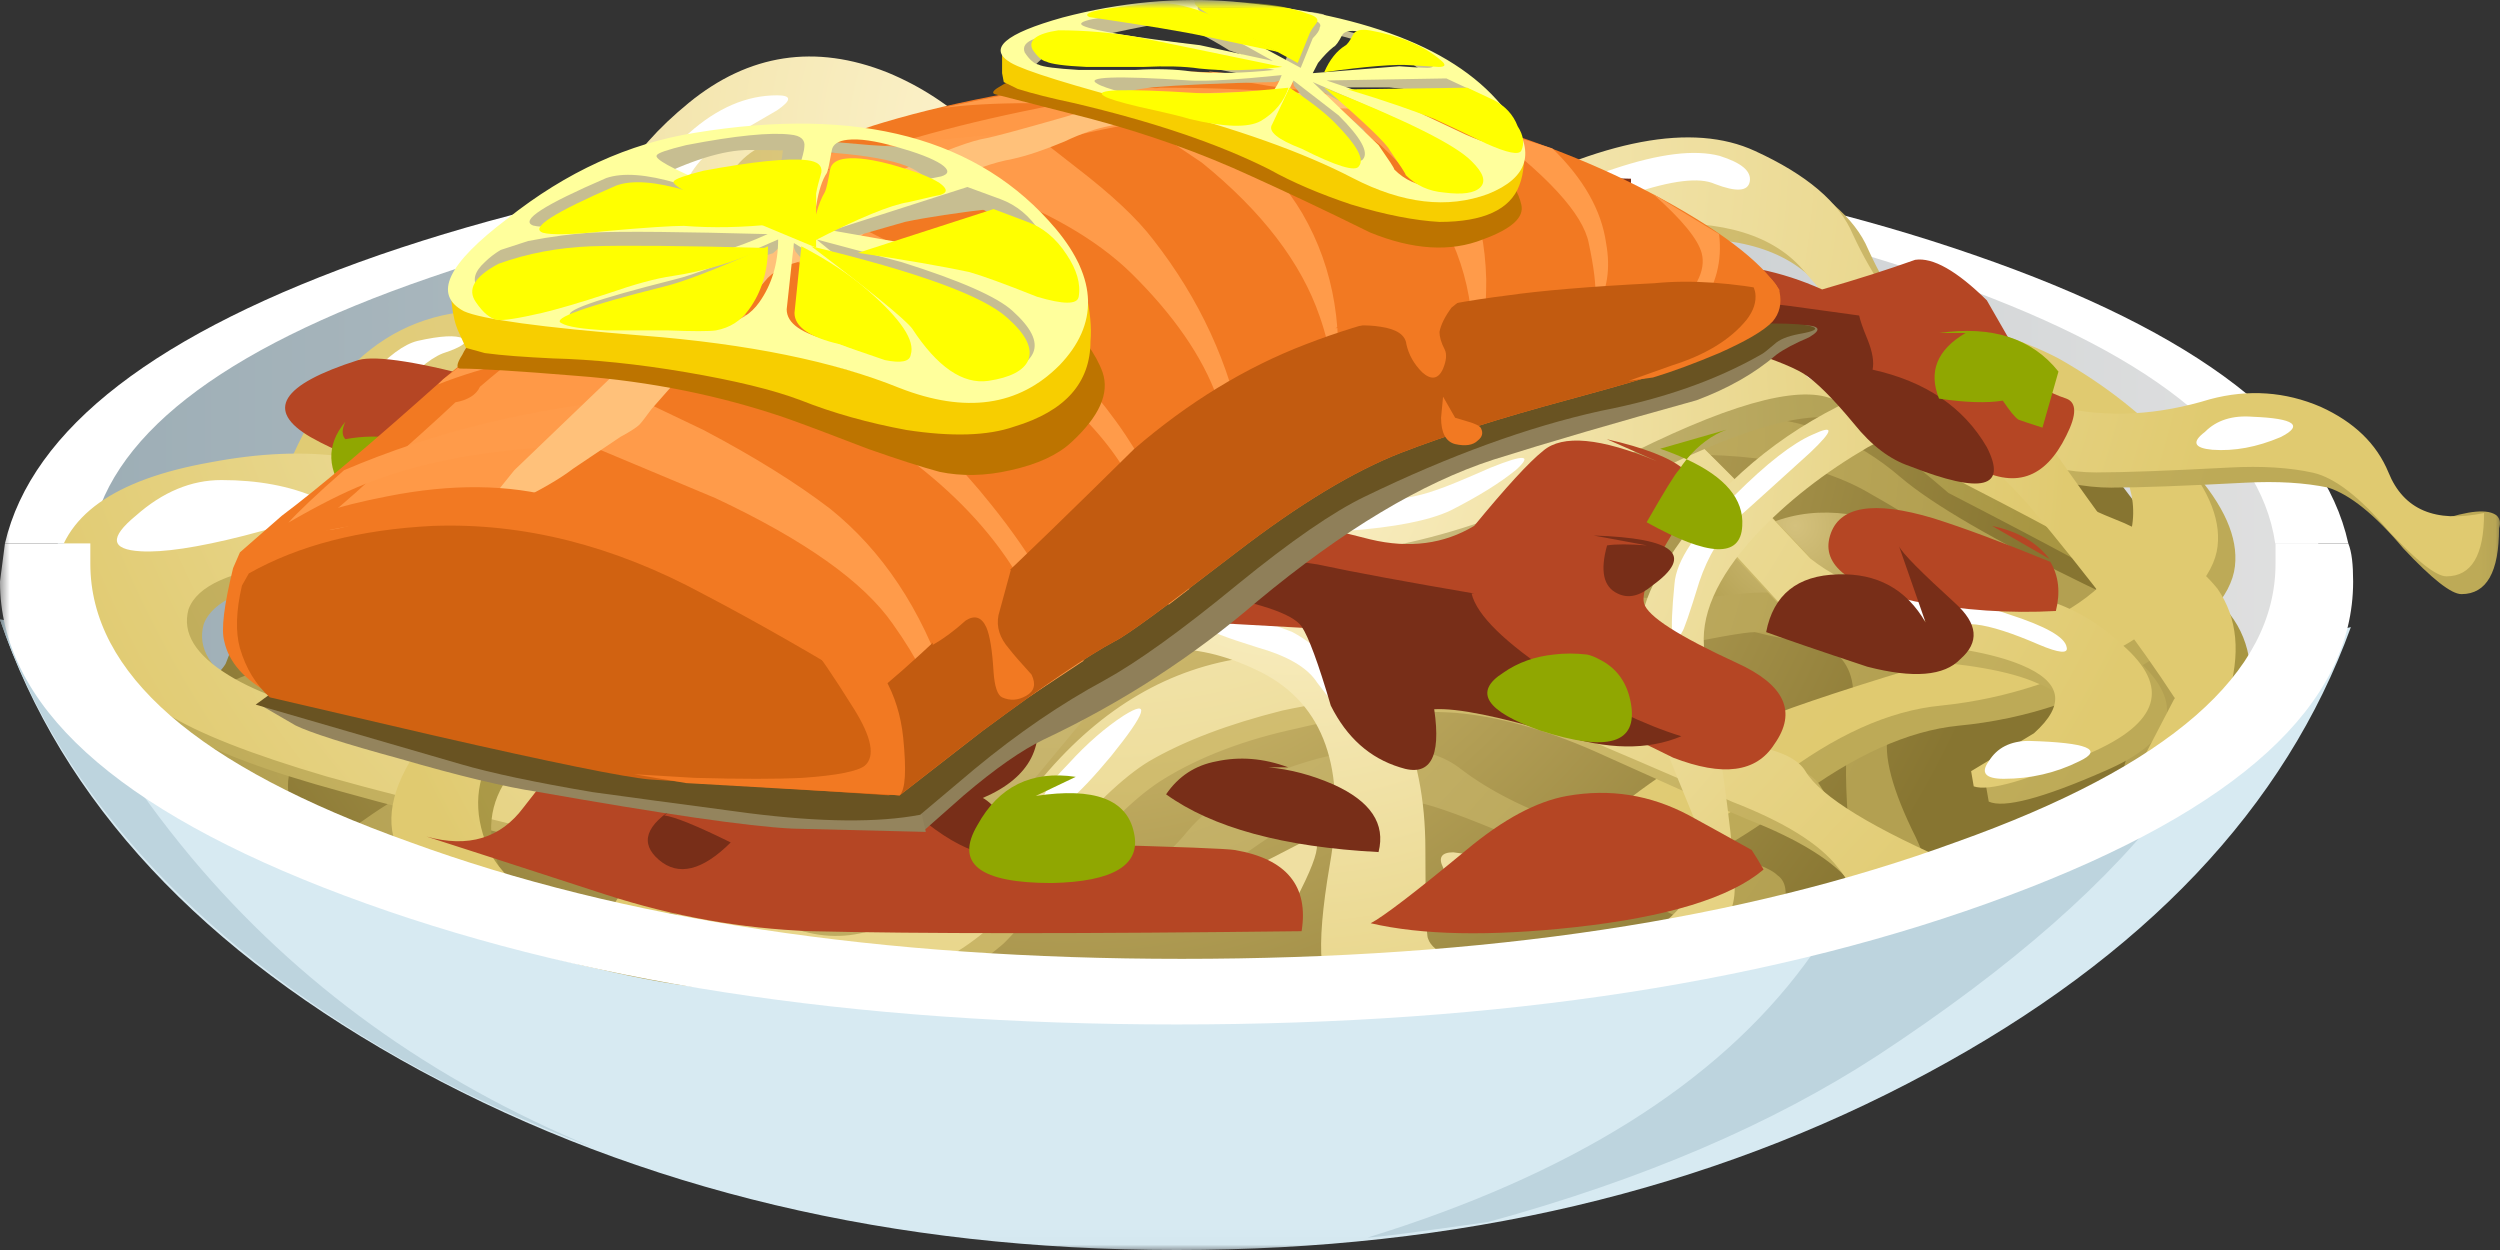 <svg xmlns="http://www.w3.org/2000/svg" xmlns:xlink="http://www.w3.org/1999/xlink" width="178" height="89" viewBox="0 0 178 89">
  <rect x="0" y="0" width="178" height="89" fill="#333333" stroke="none"/>
  <defs>
    <rect id="rect-1" width="178" height="89" x="0" y="0"/>
    <mask id="mask-2" maskContentUnits="userSpaceOnUse" maskUnits="userSpaceOnUse">
      <rect width="178" height="89" x="0" y="0" fill="black"/>
      <use fill="white" xlink:href="#rect-1"/>
    </mask>
    <linearGradient id="linearGradient-7" x1="3.942" x2="165.232" y1="40.858" y2="40.858" gradientUnits="userSpaceOnUse">
      <stop offset="0" stop-color="rgb(156,173,181)"/>
      <stop offset="1" stop-color="rgb(224,224,224)"/>
    </linearGradient>
    <radialGradient id="radialGradient-10" cx="75.899" cy="21.92" r="70.374" gradientUnits="userSpaceOnUse">
      <stop offset="0" stop-color="rgb(242,219,138)"/>
      <stop offset="1" stop-color="rgb(135,117,49)"/>
    </radialGradient>
    <radialGradient id="radialGradient-12" cx="57.279" cy="18.502" r="9.88" gradientUnits="userSpaceOnUse">
      <stop offset="0" stop-color="rgb(212,193,125)"/>
      <stop offset="1" stop-color="rgb(179,160,81)"/>
    </radialGradient>
    <radialGradient id="radialGradient-14" cx="54.414" cy="36.53" r="11.053" gradientUnits="userSpaceOnUse">
      <stop offset="0" stop-color="rgb(212,193,125)"/>
      <stop offset="1" stop-color="rgb(179,160,81)"/>
    </radialGradient>
    <radialGradient id="radialGradient-16" cx="127.821" cy="37.427" r="8.483" gradientUnits="userSpaceOnUse">
      <stop offset="0" stop-color="rgb(212,193,125)"/>
      <stop offset="1" stop-color="rgb(179,160,81)"/>
    </radialGradient>
    <radialGradient id="radialGradient-18" cx="74.612" cy="29.137" r="63.63" gradientUnits="userSpaceOnUse">
      <stop offset="0" stop-color="rgb(212,193,125)"/>
      <stop offset="1" stop-color="rgb(179,160,81)"/>
    </radialGradient>
    <radialGradient id="radialGradient-20" cx="79.836" cy="12.37" r="66.045" gradientUnits="userSpaceOnUse">
      <stop offset="0" stop-color="rgb(199,181,119)"/>
      <stop offset="1" stop-color="rgb(189,170,87)"/>
    </radialGradient>
    <radialGradient id="radialGradient-22" cx="78.586" cy="10.927" r="66.045" gradientUnits="userSpaceOnUse">
      <stop offset="0" stop-color="rgb(227,212,157)"/>
      <stop offset="1" stop-color="rgb(224,202,112)"/>
    </radialGradient>
    <radialGradient id="radialGradient-24" cx="79.121" cy="11.472" r="81.882" gradientUnits="userSpaceOnUse">
      <stop offset="0" stop-color="rgb(230,209,137)"/>
      <stop offset="1" stop-color="rgb(189,170,87)"/>
    </radialGradient>
    <radialGradient id="radialGradient-26" cx="78.046" cy="10.208" r="81.882" gradientUnits="userSpaceOnUse">
      <stop offset="0" stop-color="rgb(255,246,212)"/>
      <stop offset="1" stop-color="rgb(224,202,112)"/>
    </radialGradient>
    <radialGradient id="radialGradient-28" cx="85.212" cy="31.119" r="60.223" gradientUnits="userSpaceOnUse">
      <stop offset="0" stop-color="rgb(214,200,148)"/>
      <stop offset="1" stop-color="rgb(168,150,66)"/>
    </radialGradient>
    <radialGradient id="radialGradient-30" cx="84.141" cy="29.498" r="60.223" gradientUnits="userSpaceOnUse">
      <stop offset="0" stop-color="rgb(255,246,212)"/>
      <stop offset="1" stop-color="rgb(224,202,112)"/>
    </radialGradient>
    <radialGradient id="radialGradient-32" cx="92.015" cy="31.118" r="55.213" gradientUnits="userSpaceOnUse">
      <stop offset="0" stop-color="rgb(255,246,212)"/>
      <stop offset="1" stop-color="rgb(224,202,112)"/>
    </radialGradient>
    <path id="path-100" fill-rule="evenodd" d="M17.901 42.071h83.539V6.009H17.901V42.071z"/>
    <mask id="mask-101" maskContentUnits="userSpaceOnUse" maskUnits="userSpaceOnUse">
      <rect width="178" height="89" x="0" y="0" fill="black"/>
      <use fill="white" xlink:href="#path-100"/>
    </mask>
    <path id="path-102" fill-rule="evenodd" d="M17.901 42.071h83.539V6.009H17.901V42.071z"/>
    <mask id="mask-103" maskContentUnits="userSpaceOnUse" maskUnits="userSpaceOnUse">
      <rect width="178" height="89" x="0" y="0" fill="black"/>
      <use fill="white" xlink:href="#path-102"/>
    </mask>
    <path id="path-104" fill-rule="evenodd" d="M17.901 42.07h83.539V6.009H17.901v36.062z"/>
    <mask id="mask-105" maskContentUnits="userSpaceOnUse" maskUnits="userSpaceOnUse">
      <rect width="178" height="89" x="0" y="0" fill="black"/>
      <use fill="white" xlink:href="#path-104"/>
    </mask>
    <path id="path-129" fill-rule="evenodd" d="M71.605 6.01h23.868V0H71.605v6.01z"/>
    <mask id="mask-130" maskContentUnits="userSpaceOnUse" maskUnits="userSpaceOnUse">
      <rect width="178" height="89" x="0" y="0" fill="black"/>
      <use fill="white" xlink:href="#path-129"/>
    </mask>
    <path id="path-131" fill-rule="evenodd" d="M71.605 6.01h23.868V0H71.605v6.01z"/>
    <mask id="mask-132" maskContentUnits="userSpaceOnUse" maskUnits="userSpaceOnUse">
      <rect width="178" height="89" x="0" y="0" fill="black"/>
      <use fill="white" xlink:href="#path-131"/>
    </mask>
    <path id="path-133" fill-rule="evenodd" d="M71.605 6.009h23.868v-6.01H71.605v6.01z"/>
    <mask id="mask-134" maskContentUnits="userSpaceOnUse" maskUnits="userSpaceOnUse">
      <rect width="178" height="89" x="0" y="0" fill="black"/>
      <use fill="white" xlink:href="#path-133"/>
    </mask>
    <path id="path-136" fill-rule="evenodd" d="M77.572 12.021h17.901v-6.01H77.572v6.01z"/>
    <mask id="mask-137" maskContentUnits="userSpaceOnUse" maskUnits="userSpaceOnUse">
      <rect width="178" height="89" x="0" y="0" fill="black"/>
      <use fill="white" xlink:href="#path-136"/>
    </mask>
    <path id="path-138" fill-rule="evenodd" d="M77.572 12.021h17.901v-6.01H77.572v6.01z"/>
    <mask id="mask-139" maskContentUnits="userSpaceOnUse" maskUnits="userSpaceOnUse">
      <rect width="178" height="89" x="0" y="0" fill="black"/>
      <use fill="white" xlink:href="#path-138"/>
    </mask>
    <path id="path-140" fill-rule="evenodd" d="M77.572 12.019h17.901V6.009H77.572v6.01z"/>
    <mask id="mask-141" maskContentUnits="userSpaceOnUse" maskUnits="userSpaceOnUse">
      <rect width="178" height="89" x="0" y="0" fill="black"/>
      <use fill="white" xlink:href="#path-140"/>
    </mask>
    <path id="path-143" fill-rule="evenodd" d="M89.506 12.021h11.934v-6.01H89.506v6.01z"/>
    <mask id="mask-144" maskContentUnits="userSpaceOnUse" maskUnits="userSpaceOnUse">
      <rect width="178" height="89" x="0" y="0" fill="black"/>
      <use fill="white" xlink:href="#path-143"/>
    </mask>
    <path id="path-145" fill-rule="evenodd" d="M89.506 12.021h11.934v-6.01H89.506v6.01z"/>
    <mask id="mask-146" maskContentUnits="userSpaceOnUse" maskUnits="userSpaceOnUse">
      <rect width="178" height="89" x="0" y="0" fill="black"/>
      <use fill="white" xlink:href="#path-145"/>
    </mask>
    <path id="path-147" fill-rule="evenodd" d="M89.506 12.019h11.934V6.009H89.506v6.01z"/>
    <mask id="mask-148" maskContentUnits="userSpaceOnUse" maskUnits="userSpaceOnUse">
      <rect width="178" height="89" x="0" y="0" fill="black"/>
      <use fill="white" xlink:href="#path-147"/>
    </mask>
    <path id="path-150" fill-rule="evenodd" d="M89.506 18.031h17.901V6.01h-17.901v12.021z"/>
    <mask id="mask-151" maskContentUnits="userSpaceOnUse" maskUnits="userSpaceOnUse">
      <rect width="178" height="89" x="0" y="0" fill="black"/>
      <use fill="white" xlink:href="#path-150"/>
    </mask>
    <path id="path-152" fill-rule="evenodd" d="M89.506 18.031h17.901V6.01h-17.901v12.021z"/>
    <mask id="mask-153" maskContentUnits="userSpaceOnUse" maskUnits="userSpaceOnUse">
      <rect width="178" height="89" x="0" y="0" fill="black"/>
      <use fill="white" xlink:href="#path-152"/>
    </mask>
    <path id="path-154" fill-rule="evenodd" d="M89.506 18.029h17.901V6.009h-17.901v12.021z"/>
    <mask id="mask-155" maskContentUnits="userSpaceOnUse" maskUnits="userSpaceOnUse">
      <rect width="178" height="89" x="0" y="0" fill="black"/>
      <use fill="white" xlink:href="#path-154"/>
    </mask>
    <path id="path-157" fill-rule="evenodd" d="M95.473 12.021h17.901v-6.01H95.473v6.01z"/>
    <mask id="mask-158" maskContentUnits="userSpaceOnUse" maskUnits="userSpaceOnUse">
      <rect width="178" height="89" x="0" y="0" fill="black"/>
      <use fill="white" xlink:href="#path-157"/>
    </mask>
    <path id="path-159" fill-rule="evenodd" d="M95.473 12.021h17.901v-6.01H95.473v6.01z"/>
    <mask id="mask-160" maskContentUnits="userSpaceOnUse" maskUnits="userSpaceOnUse">
      <rect width="178" height="89" x="0" y="0" fill="black"/>
      <use fill="white" xlink:href="#path-159"/>
    </mask>
    <path id="path-161" fill-rule="evenodd" d="M95.473 12.019h17.901V6.009H95.473v6.01z"/>
    <mask id="mask-162" maskContentUnits="userSpaceOnUse" maskUnits="userSpaceOnUse">
      <rect width="178" height="89" x="0" y="0" fill="black"/>
      <use fill="white" xlink:href="#path-161"/>
    </mask>
    <path id="path-164" fill-rule="evenodd" d="M89.506 6.01h17.901V0h-17.901v6.01z"/>
    <mask id="mask-165" maskContentUnits="userSpaceOnUse" maskUnits="userSpaceOnUse">
      <rect width="178" height="89" x="0" y="0" fill="black"/>
      <use fill="white" xlink:href="#path-164"/>
    </mask>
    <path id="path-166" fill-rule="evenodd" d="M89.506 6.01h17.901V0h-17.901v6.01z"/>
    <mask id="mask-167" maskContentUnits="userSpaceOnUse" maskUnits="userSpaceOnUse">
      <rect width="178" height="89" x="0" y="0" fill="black"/>
      <use fill="white" xlink:href="#path-166"/>
    </mask>
    <path id="path-168" fill-rule="evenodd" d="M89.506 6.009h17.901v-6.01h-17.901v6.01z"/>
    <mask id="mask-169" maskContentUnits="userSpaceOnUse" maskUnits="userSpaceOnUse">
      <rect width="178" height="89" x="0" y="0" fill="black"/>
      <use fill="white" xlink:href="#path-168"/>
    </mask>
    <path id="path-171" fill-rule="evenodd" d="M83.539 6.01H95.473V0H83.539v6.01z"/>
    <mask id="mask-172" maskContentUnits="userSpaceOnUse" maskUnits="userSpaceOnUse">
      <rect width="178" height="89" x="0" y="0" fill="black"/>
      <use fill="white" xlink:href="#path-171"/>
    </mask>
    <path id="path-173" fill-rule="evenodd" d="M83.539 6.01H95.473V0H83.539v6.01z"/>
    <mask id="mask-174" maskContentUnits="userSpaceOnUse" maskUnits="userSpaceOnUse">
      <rect width="178" height="89" x="0" y="0" fill="black"/>
      <use fill="white" xlink:href="#path-173"/>
    </mask>
    <path id="path-175" fill-rule="evenodd" d="M83.539 6.009H95.473v-6.01H83.539v6.01z"/>
    <mask id="mask-176" maskContentUnits="userSpaceOnUse" maskUnits="userSpaceOnUse">
      <rect width="178" height="89" x="0" y="0" fill="black"/>
      <use fill="white" xlink:href="#path-175"/>
    </mask>
    <path id="path-178" fill-rule="evenodd" d="M71.605 6.01h23.868V0H71.605v6.01z"/>
    <mask id="mask-179" maskContentUnits="userSpaceOnUse" maskUnits="userSpaceOnUse">
      <rect width="178" height="89" x="0" y="0" fill="black"/>
      <use fill="white" xlink:href="#path-178"/>
    </mask>
    <path id="path-180" fill-rule="evenodd" d="M71.605 6.01h23.868V0H71.605v6.01z"/>
    <mask id="mask-181" maskContentUnits="userSpaceOnUse" maskUnits="userSpaceOnUse">
      <rect width="178" height="89" x="0" y="0" fill="black"/>
      <use fill="white" xlink:href="#path-180"/>
    </mask>
    <path id="path-182" fill-rule="evenodd" d="M71.605 6.009h23.868v-6.01H71.605v6.01z"/>
    <mask id="mask-183" maskContentUnits="userSpaceOnUse" maskUnits="userSpaceOnUse">
      <rect width="178" height="89" x="0" y="0" fill="black"/>
      <use fill="white" xlink:href="#path-182"/>
    </mask>
    <path id="path-191" fill-rule="evenodd" d="M29.835 24.041H59.671V12.021H29.835v12.021z"/>
    <mask id="mask-192" maskContentUnits="userSpaceOnUse" maskUnits="userSpaceOnUse">
      <rect width="178" height="89" x="0" y="0" fill="black"/>
      <use fill="white" xlink:href="#path-191"/>
    </mask>
    <path id="path-193" fill-rule="evenodd" d="M29.835 24.041H59.671V12.021H29.835v12.021z"/>
    <mask id="mask-194" maskContentUnits="userSpaceOnUse" maskUnits="userSpaceOnUse">
      <rect width="178" height="89" x="0" y="0" fill="black"/>
      <use fill="white" xlink:href="#path-193"/>
    </mask>
    <path id="path-195" fill-rule="evenodd" d="M29.835 24.04H59.671V12.019H29.835v12.021z"/>
    <mask id="mask-196" maskContentUnits="userSpaceOnUse" maskUnits="userSpaceOnUse">
      <rect width="178" height="89" x="0" y="0" fill="black"/>
      <use fill="white" xlink:href="#path-195"/>
    </mask>
    <path id="path-198" fill-rule="evenodd" d="M35.802 24.041H59.671V12.021H35.802v12.021z"/>
    <mask id="mask-199" maskContentUnits="userSpaceOnUse" maskUnits="userSpaceOnUse">
      <rect width="178" height="89" x="0" y="0" fill="black"/>
      <use fill="white" xlink:href="#path-198"/>
    </mask>
    <path id="path-200" fill-rule="evenodd" d="M35.802 24.041H59.671V12.021H35.802v12.021z"/>
    <mask id="mask-201" maskContentUnits="userSpaceOnUse" maskUnits="userSpaceOnUse">
      <rect width="178" height="89" x="0" y="0" fill="black"/>
      <use fill="white" xlink:href="#path-200"/>
    </mask>
    <path id="path-202" fill-rule="evenodd" d="M35.802 24.04H59.671V12.019H35.802v12.021z"/>
    <mask id="mask-203" maskContentUnits="userSpaceOnUse" maskUnits="userSpaceOnUse">
      <rect width="178" height="89" x="0" y="0" fill="black"/>
      <use fill="white" xlink:href="#path-202"/>
    </mask>
    <path id="path-205" fill-rule="evenodd" d="M53.704 30.05h11.934V12.019H53.704v18.031z"/>
    <mask id="mask-206" maskContentUnits="userSpaceOnUse" maskUnits="userSpaceOnUse">
      <rect width="178" height="89" x="0" y="0" fill="black"/>
      <use fill="white" xlink:href="#path-205"/>
    </mask>
    <path id="path-207" fill-rule="evenodd" d="M53.704 30.05h11.934V12.019H53.704v18.031z"/>
    <mask id="mask-208" maskContentUnits="userSpaceOnUse" maskUnits="userSpaceOnUse">
      <rect width="178" height="89" x="0" y="0" fill="black"/>
      <use fill="white" xlink:href="#path-207"/>
    </mask>
    <path id="path-209" fill-rule="evenodd" d="M53.704 30.05h11.934V12.019H53.704v18.031z"/>
    <mask id="mask-210" maskContentUnits="userSpaceOnUse" maskUnits="userSpaceOnUse">
      <rect width="178" height="89" x="0" y="0" fill="black"/>
      <use fill="white" xlink:href="#path-209"/>
    </mask>
    <path id="path-212" fill-rule="evenodd" d="M53.704 30.05H77.572V12.019H53.704v18.031z"/>
    <mask id="mask-213" maskContentUnits="userSpaceOnUse" maskUnits="userSpaceOnUse">
      <rect width="178" height="89" x="0" y="0" fill="black"/>
      <use fill="white" xlink:href="#path-212"/>
    </mask>
    <path id="path-214" fill-rule="evenodd" d="M53.704 30.05H77.572V12.019H53.704v18.031z"/>
    <mask id="mask-215" maskContentUnits="userSpaceOnUse" maskUnits="userSpaceOnUse">
      <rect width="178" height="89" x="0" y="0" fill="black"/>
      <use fill="white" xlink:href="#path-214"/>
    </mask>
    <path id="path-216" fill-rule="evenodd" d="M53.704 30.05H77.572V12.019H53.704v18.031z"/>
    <mask id="mask-217" maskContentUnits="userSpaceOnUse" maskUnits="userSpaceOnUse">
      <rect width="178" height="89" x="0" y="0" fill="black"/>
      <use fill="white" xlink:href="#path-216"/>
    </mask>
    <path id="path-219" fill-rule="evenodd" d="M59.671 24.041h17.901V12.021h-17.901v12.021z"/>
    <mask id="mask-220" maskContentUnits="userSpaceOnUse" maskUnits="userSpaceOnUse">
      <rect width="178" height="89" x="0" y="0" fill="black"/>
      <use fill="white" xlink:href="#path-219"/>
    </mask>
    <path id="path-221" fill-rule="evenodd" d="M59.671 24.041h17.901V12.021h-17.901v12.021z"/>
    <mask id="mask-222" maskContentUnits="userSpaceOnUse" maskUnits="userSpaceOnUse">
      <rect width="178" height="89" x="0" y="0" fill="black"/>
      <use fill="white" xlink:href="#path-221"/>
    </mask>
    <path id="path-223" fill-rule="evenodd" d="M59.671 24.04h17.901V12.019h-17.901v12.021z"/>
    <mask id="mask-224" maskContentUnits="userSpaceOnUse" maskUnits="userSpaceOnUse">
      <rect width="178" height="89" x="0" y="0" fill="black"/>
      <use fill="white" xlink:href="#path-223"/>
    </mask>
    <path id="path-226" fill-rule="evenodd" d="M53.704 18.031h17.901V6.01h-17.901v12.021z"/>
    <mask id="mask-227" maskContentUnits="userSpaceOnUse" maskUnits="userSpaceOnUse">
      <rect width="178" height="89" x="0" y="0" fill="black"/>
      <use fill="white" xlink:href="#path-226"/>
    </mask>
    <path id="path-228" fill-rule="evenodd" d="M53.704 18.031h17.901V6.01h-17.901v12.021z"/>
    <mask id="mask-229" maskContentUnits="userSpaceOnUse" maskUnits="userSpaceOnUse">
      <rect width="178" height="89" x="0" y="0" fill="black"/>
      <use fill="white" xlink:href="#path-228"/>
    </mask>
    <path id="path-230" fill-rule="evenodd" d="M53.704 18.029h17.901V6.009h-17.901v12.021z"/>
    <mask id="mask-231" maskContentUnits="userSpaceOnUse" maskUnits="userSpaceOnUse">
      <rect width="178" height="89" x="0" y="0" fill="black"/>
      <use fill="white" xlink:href="#path-230"/>
    </mask>
    <path id="path-233" fill-rule="evenodd" d="M47.737 18.031H59.671V6.01H47.737v12.021z"/>
    <mask id="mask-234" maskContentUnits="userSpaceOnUse" maskUnits="userSpaceOnUse">
      <rect width="178" height="89" x="0" y="0" fill="black"/>
      <use fill="white" xlink:href="#path-233"/>
    </mask>
    <path id="path-235" fill-rule="evenodd" d="M47.737 18.031H59.671V6.01H47.737v12.021z"/>
    <mask id="mask-236" maskContentUnits="userSpaceOnUse" maskUnits="userSpaceOnUse">
      <rect width="178" height="89" x="0" y="0" fill="black"/>
      <use fill="white" xlink:href="#path-235"/>
    </mask>
    <path id="path-237" fill-rule="evenodd" d="M47.737 18.029H59.671V6.009H47.737v12.021z"/>
    <mask id="mask-238" maskContentUnits="userSpaceOnUse" maskUnits="userSpaceOnUse">
      <rect width="178" height="89" x="0" y="0" fill="black"/>
      <use fill="white" xlink:href="#path-237"/>
    </mask>
    <path id="path-240" fill-rule="evenodd" d="M35.802 18.031H59.671v-6.01H35.802v6.01z"/>
    <mask id="mask-241" maskContentUnits="userSpaceOnUse" maskUnits="userSpaceOnUse">
      <rect width="178" height="89" x="0" y="0" fill="black"/>
      <use fill="white" xlink:href="#path-240"/>
    </mask>
    <path id="path-242" fill-rule="evenodd" d="M35.802 18.031H59.671v-6.01H35.802v6.01z"/>
    <mask id="mask-243" maskContentUnits="userSpaceOnUse" maskUnits="userSpaceOnUse">
      <rect width="178" height="89" x="0" y="0" fill="black"/>
      <use fill="white" xlink:href="#path-242"/>
    </mask>
    <path id="path-244" fill-rule="evenodd" d="M35.802 18.029H59.671v-6.01H35.802v6.01z"/>
    <mask id="mask-245" maskContentUnits="userSpaceOnUse" maskUnits="userSpaceOnUse">
      <rect width="178" height="89" x="0" y="0" fill="black"/>
      <use fill="white" xlink:href="#path-244"/>
    </mask>
  </defs>
  <g>
    <use fill="none" xlink:href="#rect-1"/>
    <g mask="url(#mask-2)">
      <path fill="rgb(215,234,242)" fill-rule="evenodd" d="M166.66 44.819l.722-.168c-4.66 12.844-14.685 23.434-30.092 31.722C121.674 84.799 103.815 89 83.772 89c-20.163 0-38.136-4.273-53.889-12.796C14.381 67.778 4.404 57.098 0 44.115l1.42.162c4.666 3.119 14.637 5.728 29.907 7.747 15.526 2.068 33.171 3.077 52.982 3.077 19.465 0 36.829-.962 52.092-2.891 15.037-1.923 25.127-4.387 30.259-7.393z"/>
      <path fill="rgb(189,212,222)" fill-rule="evenodd" d="M160.037 47.517c-1.068 2.909-2.816 5.914-5.197 9.015-4.523 6.149-11.582 12.327-21.117 18.596-7.53 4.904-16.779 8.871-27.759 11.876-5.132.727-7.996 1.106-8.581 1.106 14.428-4.46 24.823-10.939 31.142-19.485 2.751-3.732 4.475-7.206 5.173-10.452.376-3.005.609-5.001.722-5.962 11.123-1.196 19.65-2.771 25.617-4.694z"/>
      <path fill="rgb(189,212,222)" fill-rule="evenodd" d="M13.611 61.04c7.554 9.015 17.108 15.897 28.624 20.663-9.834-3.666-18.295-8.456-25.408-14.347C8.599 60.499 2.984 52.752 0 44.115l1.42.162c.841.613 1.748 1.082 2.703 1.454 2.029 5.049 5.179 10.145 9.488 15.308z"/>
      <path fill="url(#linearGradient-7)" fill-rule="evenodd" d="M141.599 19.227c15.759 6.01 23.636 13.217 23.636 21.625 0 8.426-7.877 15.561-23.636 21.457-15.753 6.01-34.728 9.015-56.92 9.015-22.329 0-41.346-3.005-57.105-9.015-15.759-5.896-23.636-13.03-23.636-21.457 0-8.408 7.877-15.615 23.636-21.625 15.759-5.89 34.776-8.853 57.105-8.853 22.192 0 41.167 2.963 56.92 8.853z"/>
      <path fill="rgb(255,255,255)" fill-rule="evenodd" d="M167.197 38.688h-5.203c-1.068-7.441-9.112-13.757-24.167-18.92-14.894-5.169-32.795-7.747-53.68-7.747-20.771 0-38.625 2.578-53.542 7.747C15.568 24.931 7.53 31.247 6.432 38.688H.352c1.909-8.168 10.812-15.026 26.685-20.543 16.105-5.541 35.009-8.312 56.735-8.312 21.839 0 40.767 2.771 56.759 8.312 15.986 5.517 24.871 12.375 26.667 20.543z"/>
      <path fill="url(#radialGradient-10)" fill-rule="evenodd" d="M160.926 51.135c-5.364 3.119-13.122 6.545-23.266 10.284-14.685 5.397-27.269 8.168-37.76 8.282-11.469.12-23.982-.421-37.598-1.617-12.423-1.196-21.905-2.584-28.457-4.135-5.382-1.334-10.627-3.378-15.759-6.124-4.541-2.416-6.874-4.111-6.993-5.073-.113-.469.609-1.358 2.148-2.699 1.796-1.551 2.751-2.512 2.864-2.891 1.915-5.397 9.488-10.025 22.752-13.872 3.449-.962 6.97-3.853 10.556-8.667 3.336-4.55 6.134-6.9 8.414-7.02 11.212-.841 20.395-.727 27.556.355 2.512.355 6.385 1.623 11.654 3.78 4.284 1.809 7.924 2.651 10.908 2.536 2.751-.12 8.951-.613 18.623-1.454 8.718-.469 14.076.234 16.105 2.158 2.984 2.885 6.152 6.551 9.488 11.011 3.938 5.049 5.848 8.474 5.734 10.284-.119 1.316 1.002 2.206 3.401 2.699 1.54.355 1.426 1.082-.37 2.164z"/>
      <path fill="url(#radialGradient-12)" fill-rule="evenodd" d="M57.827 17.604c3.455-.607 3.986.24 1.611 2.512-2.984 3.005-4.058 4.862-3.216 5.59.931.962 2.984.847 6.063-.349 2.888-1.202 4.428-1.503 4.66-.92.489 1.34-.424 2.464-2.679 3.426-2.518 1.082-5.854 1.268-10.025.541-4.171-.841-5.382-2.771-3.592-5.776 1.796-2.747 4.195-4.436 7.178-5.025z"/>
      <path fill="url(#radialGradient-14)" fill-rule="evenodd" d="M61.771 35.262c1.79-.234 2.679.541 2.679 2.35 0 .962-.233 2.578-.722 4.856-.233 1.689-.889 3.149-1.957 4.345-1.193 1.316-2.518 1.899-3.944 1.809-1.301-.258-3.515-.258-6.617 0l-4.29.349c.352-.727 1.002-1.454 1.957-2.158 1.796-1.575 4.058-2.422 6.808-2.536 2.375-.234 3.521-1.737 3.401-4.508-.024-2.891.889-4.369 2.685-4.508z"/>
      <path fill="url(#radialGradient-16)" fill-rule="evenodd" d="M133 36.879c4.29 1.106 5.245 3.077 2.87 5.968-2.381 2.771-6.015 3.474-10.914 2.158-4.66-1.196-5.43-3.077-2.327-5.59 2.984-2.651 6.432-3.498 10.371-2.536z"/>
      <path fill="url(#radialGradient-18)" fill-rule="evenodd" d="M150.549 45.546c-2.279-1.196-5.263-2.933-8.951-5.235-4.171-2.633-6.922-4.321-8.246-5.049-3.92-2.392-9.655-3.312-17.179-2.699-3.825.607-6.922 1.034-9.303 1.268-4.29.469-7.53.234-9.673-.727-.955-.355-2.142-1.436-3.568-3.24-.955-1.082-3.282-1.575-6.987-1.46-3.222.12-7.578.962-13.08 2.536-5.478 1.551-9.416 2.398-11.815 2.512-4.642.379-7.811.799-9.464 1.268-2.894.727-5.012 2.158-6.456 4.321-2.262 3.264-4.01 5.469-5.197 6.665-2.029 2.068-4.29 3.264-6.808 3.618-2.984.493-5.782 1.268-8.414 2.344-2.984 1.082-4.523 2.043-4.66 2.891-.328.938-.328 1.851 0 2.795-2.846-1.13-4.708-2.068-5.549-2.795-2.984-2.536-2.494-4.58 1.444-6.13 3.103-1.31 7.107-1.995 12.006-1.995 3.33 0 6.015-.703 8.038-2.158.961-.703 2.405-2.278 4.314-4.67.955-1.226 2.309-3.077 4.105-5.614 2.023-1.899 5.197-2.819 9.482-2.699 3.944.234 7.763-.355 11.469-1.809 1.892-.847 4.41-1.899 7.507-3.24 2.751-.727 4.827-1.082 6.271-1.082 2.029 0 5.126.469 9.303 1.436 1.677.373 3.819 1.569 6.456 3.612 1.42 1.196 5.239 1.575 11.445 1.082 5.382-.355 11.164-.896 17.364-1.623 4.076.12 7.715 1.551 10.932 4.321 2.261 1.923 6.617 4.46 13.05 7.585 4.78 2.278 7.041 4.015 6.808 5.235-.233 2.626-.698 5.091-1.42 7.369-.961 3.005-1.868 3.925-2.685 2.729-.37-.613.048-2.47 1.235-5.59 1.098-2.657.489-4.58-1.772-5.776zm-41 0c-4.404-1.809-7.459-2.933-9.136-3.426-2.864-.968-5.126-.968-6.785 0-.722.349-3.282 1.31-7.715 2.885-3.33 1.196-5.543 2.416-6.617 3.618-2.262 2.747-4.058 4.928-5.358 6.479-2.637 3.119-4.708 4.928-6.271 5.421-2.381.703-5.317 1.13-8.766 1.244-3.938.12-6.456-.421-7.53-1.617-1.42-1.551-2.447-2.512-3.025-2.891-1.217-.589-3.127-1.01-5.734-1.244-2.87-.258-5.734.282-8.605 1.623-2.631 1.268-3.61 2.368-2.96 3.33-2.214-.703-4.219-1.382-5.991-1.995q.421-.28.913-.631c2.864-2.044 6.432-3.853 10.741-5.403 4.642-1.803 8.044-2.416 10.186-1.803 1.074.234 2.751 1.923 5.012 5.043 1.796 2.422 4.129 3.312 6.993 2.729 3.938-.968 6.617-1.881 8.067-2.729 1.534-.962 2.984-2.747 4.284-5.397 3.568-6.623 8.067-9.929 13.426-9.929 1.563 0 3.455-.823 5.734-2.512 1.796-1.316 4.177-1.503 7.16-.541 5.239 1.689 10.788 3.119 16.642 4.321 2.279.607 5.43.655 9.482.186 3.222-.379 5.782.114 7.698 1.43 2.399 1.809 3.706 3.125 3.938 3.967 0 .234-.304 1.737-.889 4.508-.37 1.575.28 4.039 1.957 7.399 1.193 2.536 1.146 3.847-.185 3.967-1.307.114-2.446.493-3.401 1.082-.233.114-.465-.12-.698-.709-.233-1.1-.424-2.957-.537-5.608-.233-3.101-.185-5.517.161-7.206.955-4.087-1.307-6.13-6.785-6.13-.722 0-3.097.421-7.155 1.268-2.631.469-5.382.234-8.252-.727zm-41.537 21.457c.841-.234 3.24-.541 7.184-.889 3.562-.493 6.128-1.034 7.692-1.623 1.187-.607 2.912-1.689 5.173-3.264 2.262-1.689 4.243-2.885 5.919-3.588 2.142-.968 4.636-1.082 7.507-.379 1.444.379 3.938 1.34 7.53 2.891 1.557.607 4.237 1.923 8.061 3.967 3.103 1.569 5.245 2.536 6.433 2.885 1.444.355 2.518-.162 3.216-1.617.609-1.551.537-2.584-.185-3.077-.465-.469-1.724-.962-3.753-1.43-1.909-.493-3.521-.799-4.821-.92-1.683-.114-3.712-.541-6.086-1.244-3.216-1.076-5.848-2.416-7.877-3.967-2.148-1.689-5.549-1.923-10.21-.727-4.29 1.196-7.393 2.933-9.303 5.235-1.563 1.923-3.353 3.053-5.382 3.426H72.142c-2.262 0-5.549.709-9.858 2.164-4.243 1.292-7.184 2.086-8.766 2.44 3.007.655 5.221.986 6.617.986 2.637 0 4.314-.114 5.036-.349.465-.144 1.42-.427 2.84-.92zm-47.247-9.646c1.241.517 2.661 1.058 4.29 1.617-1.796 1.058-3.031.896-3.753-.445-.257-.397-.418-.775-.537-1.172zm15.944 5.325c-2.029-.607-3.914-1.196-5.663-1.713l.119.096c.812.962 3.914 2.326 9.297 4.129 5.854 1.809 10.025 2.536 12.519 2.164.161-.024.352-.048.537-.096-4.129-.889-9.72-2.44-16.809-4.58z"/>
      <path fill="url(#radialGradient-20)" fill-rule="evenodd" d="M151.277 33.105c-1.915-2.657-4.619-4.273-8.067-4.862-7.763-1.575-15.037-2.536-21.839-2.885-3.216-.258-6.922-1.809-11.099-4.7-4.517-3.005-7.877-4.694-10.019-5.049-4.428-1.454-7.715-2.344-9.864-2.699-3.819-.841-7.805.048-11.976 2.699-5.854 4.087-9.977 6.906-12.358 8.48-3.819 2.512-7.107 3.895-9.858 4.153-.841.12-4.756-.258-11.815-1.106-4.899-.469-8.42.072-10.562 1.647-4.29 3.708-7.387 6.359-9.303 7.91-3.216 2.891-4.541 3.312-3.938 1.268 2.984-9.598 8.115-14.413 15.383-14.413h6.808c10.627 1.196 17.74.234 21.302-2.891 4.314-3.612 8.718-6.617 13.265-9.015 6.785-3.732 12.286-5.115 16.457-4.153 2.864.727 7.035 3.119 12.537 7.206 5.245 3.853 10.072 6.082 14.5 6.689 9.905 1.316 15.15 2.043 15.759 2.164 4.869.841 8.694 1.971 11.445 3.426 3.33 1.899 6.033 4.087 8.062 6.479 2.262 2.536 3.264 4.814 3.031 6.858-.233 2.158-2.333 4.436-6.248 6.852-4.076 2.512-8.551 4.039-13.45 4.508-3.562.355-7.459 2.116-11.63 5.241-3.938 3.005-6.737 4.508-8.414 4.508h-5.895c-.728-.12-1.074-.427-1.074-.92 0-.823 1.772-1.971 5.358-3.402 2.87-1.106 9.255-3.432 19.16-7.044 8.837-3.36 13.891-6.245 15.222-8.667 1.563-2.747 1.259-5.511-.883-8.282z"/>
      <path fill="url(#radialGradient-22)" fill-rule="evenodd" d="M150.018 31.668c-2.029-2.651-4.708-4.273-8.067-4.88-7.763-1.551-15.031-2.512-21.839-2.891-3.216-.234-6.922-1.803-11.093-4.67-4.523-3.005-7.93-4.694-10.21-5.073-4.41-1.43-7.692-2.32-9.84-2.699-3.706-.847-7.644.072-11.815 2.699-5.967 4.111-10.096 6.93-12.358 8.474-3.819 2.536-7.155 3.925-10.019 4.159-.841.114-4.708-.234-11.654-1.082-5.012-.493-8.533.072-10.562 1.623-4.29 3.732-7.387 6.359-9.303 7.934-3.216 2.885-4.517 3.312-3.938 1.268 2.984-9.628 8.139-14.419 15.407-14.419h6.808c10.603 1.202 17.716.307 21.302-2.723 3.801-3.474 8.229-6.551 13.241-9.178 6.808-3.732 12.286-5.121 16.457-4.153 2.751.727 6.922 3.119 12.537 7.206 5.245 3.847 10.096 6.082 14.5 6.689 10.138 1.316 15.407 2.043 15.759 2.158 4.774.847 8.527 1.977 11.278 3.432 3.336 1.899 6.086 4.081 8.229 6.479 2.285 2.536 3.288 4.814 3.055 6.858-.233 2.158-2.333 4.436-6.271 6.852-4.171 2.512-8.646 4.015-13.426 4.508-3.706.355-7.572 2.116-11.654 5.235-3.938 3.005-6.785 4.508-8.575 4.508h-5.734l3.938-3.24c3.33-2.536 6.802-4.508 10.371-5.962 2.888-1.082 7.578-2.584 14.148-4.508 5.502-1.809 8.903-3.895 10.21-6.317 1.563-2.771 1.259-5.541-.883-8.288z"/>
      <path fill="url(#radialGradient-24)" fill-rule="evenodd" d="M150.364 34.721c-3.938 0-7.924-1.617-11.982-4.856-2.166-1.929-5.078-5.049-8.784-9.394-2.148-2.626-5.854-3.78-11.099-3.402-4.66.234-8.718 1.358-12.167 3.402-4.541 2.651-7.948 5.073-10.21 7.23-3.097 3.125-2.214 4.508 2.685 4.135 1.092 0 5.197-.968 12.352-2.891 3.473-.962 6.808 0 10.025 2.891 2.631 2.536 5.567 5.541 8.784 9.015 2.637 2.158 5.901 3.005 9.84 2.536 4.893-.613 9.016.583 12.352 3.588 3.473 3.125 2.703 5.776-2.333 7.934-4.404 1.929-7.155 2.657-8.229 2.164l-.185-1.058 4.475-2.723c2.285-2.043 1.981-3.594-.883-4.67-1.915-.847-5.012-1.388-9.303-1.647-3.353-.114-5.919-.962-7.715-2.512-2.984-3.24-5.245-5.656-6.802-7.206-2.727-2.885-5.436-4.46-8.044-4.694-2.142-.234-5.084.066-8.766.89-4.428.847-8.181 1.268-11.278 1.268-1.796 0-5.317.541-10.586 1.623-2.494.607-4.29-.12-5.358-2.164-.352-.703-1.796-4.129-4.29-10.284-1.909-4.67-3.521-7.555-4.851-8.637-2.494-2.278-5.358-3.666-8.575-4.159-4.314-.583-6.922 1.575-7.877 6.503-.841 4.814.65 9.063 4.475 12.796 2.142 2.164 5.478 5.001 10.019 8.48 6.2 6.617 8.3 11.011 6.271 13.168-2.375 2.392-3.867 3.78-4.475 4.129-2.751 1.316-6.385 1.268-10.932-.162-4.404-1.454-9.303-3.732-14.661-6.858-5.269-3.264-8.646-5.349-10.21-6.311-2.375-1.46-5.782-1.995-10.21-1.623-4.29.469-6.737 1.551-7.339 3.24-.465 1.689.489 3.24 2.864 4.694 2.148 1.316 5.084 2.326 8.766 3.053 2.399.493 5.078.962 8.062 1.454 2.637.355 5.436 1.13 8.42 2.35.955.355 4.356 3.125 10.21 8.288 3.938 3.474 7.805 4.321 11.63 2.512 2.166-.938 5.8-4.436 10.932-10.446 4.171-4.934 8.998-7.747 14.494-8.474 4.78-.499 9.255-1.034 13.426-1.623 2.494.12 6.319 1.43 11.445 3.967 4.201 2.043 7.948 3.36 11.284 3.967 1.909.355 3.103.944 3.592 1.785 1.068 1.923 4.821 4.225 11.254 6.858l-8.038 2.344c.113-.607-.191-1.31-.913-2.158-1.301-1.689-3.795-3.24-7.501-4.694-.609-.234-4.243-1.857-10.914-4.862-3.586-1.575-6.874-2.464-9.858-2.723-3.473-.234-7.226.12-11.284 1.106-3.819.817-6.97 2.043-9.482 3.588-1.796 1.082-4.058 3.24-6.808 6.503-2.864 3.36-4.475 5.169-4.827 5.403-4.284 3.612-9.249 4.58-14.846 2.885-2.518-.727-5.382-2.392-8.599-5.049-3.103-2.651-6.271-4.387-9.488-5.235-6.343-1.545-11.003-2.747-13.987-3.588-5.358-1.46-9.183-2.891-11.445-4.321-5.478-3.498-8.109-6.858-7.877-10.121.489-4.081 4.171-6.713 11.093-7.91 6.922-1.196 12.608-.379 17.018 2.512 2.864 1.923 6.689 4.928 11.469 9.015 4.893 3.354 10.603 5.517 17.179 6.503 6.922.962 8.342-1.148 4.284-6.317-1.301-1.689-6.152-6.503-14.494-14.437-4.666-4.436-7.16-8.336-7.53-11.714-.352-3.738 1.677-7.447 6.104-11.179 4.29-3.498 8.998-4.201 14.13-2.158 4.66 1.923 8.414 5.517 11.278 10.824.233.349 1.307 4.508 3.216 12.417.609 2.536 3.24 2.182 7.882-1.082 10.019-6.828 16.779-11.173 20.228-12.982 8.348-4.321 14.733-5.517 19.16-3.588 3.682 1.665 6.039 3.66 6.993 5.938 1.42 3.119 3.145 5.541 5.173 7.206 5.967 5.187 12.728 6.738 20.234 4.694 2.262-.703 5.245.379 8.951 3.24 3.706 2.891 5.782 4.273 6.271 4.159 2.142-.727 3.515-.847 4.123-.355.233.234.28.541.161.896 0 3.119-.883 4.694-2.679 4.694-.722 0-2.094-1.082-4.123-3.24-2.029-2.422-3.825-3.853-5.364-4.345-1.677-.349-3.634-.469-5.895-.349-4.428.234-7.596.349-9.512.349z"/>
      <path fill="url(#radialGradient-26)" fill-rule="evenodd" d="M149.296 33.639c-3.944 0-7.93-1.689-12.006-5.043-2.029-1.695-4.941-4.742-8.766-9.208-2.142-2.626-5.848-3.78-11.093-3.426-4.78.258-8.837 1.382-12.167 3.426-4.666 2.657-8.067 5.049-10.21 7.23-2.984 3.005-2.1 4.394 2.679 4.135 1.074 0 5.269-.962 12.537-2.891 3.455-.962 6.737 0 9.84 2.891 2.631 2.536 5.549 5.541 8.789 9.015 2.727 2.158 6.009 3.005 9.834 2.536 4.893-.727 9.022.469 12.352 3.588 3.473 3.005 2.685 5.59-2.327 7.753-4.41 1.923-7.16 2.723-8.229 2.344l-.185-1.082 4.475-2.699c2.279-2.043 1.981-3.66-.889-4.856-2.029-.847-5.078-1.388-9.136-1.647-3.473-.09-6.039-.89-7.692-2.32-2.984-3.264-5.245-5.734-6.808-7.399-2.864-2.885-5.549-4.46-8.062-4.694-2.148-.12-5.132.186-8.951.914-4.29.962-8.067 1.43-11.26 1.43-1.796 0-5.317.541-10.586 1.623-2.494.493-4.284-.234-5.358-2.158-.233-.475-1.677-3.901-4.29-10.284-1.909-4.556-3.521-7.447-4.845-8.643-2.494-2.416-5.364-3.804-8.605-4.153-4.284-.727-6.898 1.43-7.853 6.503-.841 4.67.65 8.895 4.475 12.604 2.142 2.164 5.478 5.001 10.025 8.48 6.08 6.852 8.181 11.245 6.265 13.168-2.142 2.392-3.634 3.853-4.475 4.321-2.751 1.31-6.385 1.268-10.932-.192-4.404-1.545-9.297-3.847-14.661-6.828-5.263-3.384-8.67-5.541-10.21-6.503-2.399-1.316-5.776-1.809-10.21-1.454-4.284.493-6.731 1.569-7.339 3.264-.465 1.689.489 3.24 2.864 4.694 2.148 1.316 5.084 2.32 8.766 3.053 2.405.493 5.084.962 8.067 1.454 2.631.349 5.43 1.124 8.414 2.32 1.074.379 4.475 3.077 10.21 8.126 3.938 3.618 7.805 4.508 11.63 2.699 2.142-1.076 5.806-4.556 10.932-10.446 4.171-4.928 8.998-7.747 14.5-8.474 8.831-1.082 13.307-1.623 13.426-1.623 2.375 0 6.2 1.316 11.445 3.967 4.195 2.043 7.948 3.36 11.278 3.973 1.915.349 3.103.962 3.592 1.779 1.074 1.809 4.827 4.111 11.26 6.858l-8.067 2.158c.143-.583-.161-1.31-.883-2.158-1.307-1.689-3.825-3.24-7.507-4.67-5.269-2.302-8.903-3.853-10.932-4.694-3.568-1.575-6.856-2.47-9.84-2.729-3.586-.234-7.339.072-11.278.92-3.825.962-6.993 2.158-9.488 3.612-1.796 1.082-4.058 3.24-6.808 6.479-2.864 3.498-4.475 5.355-4.821 5.59-4.314 3.618-9.255 4.58-14.87 2.891-2.381-.709-5.245-2.47-8.605-5.241-3.097-2.626-6.271-4.315-9.488-5.043-6.313-1.551-10.979-2.747-13.963-3.594-5.358-1.575-9.183-3.077-11.445-4.508-5.615-3.498-8.223-6.786-7.877-9.929.465-4.087 4.171-6.719 11.099-7.94 6.922-1.31 12.585-.517 17.012 2.35 2.87 1.923 6.689 5.001 11.445 9.202 4.893 3.36 10.627 5.469 17.203 6.317 6.922.962 8.342-1.082 4.29-6.13-1.331-1.689-6.158-6.503-14.5-14.437-4.66-4.436-7.155-8.402-7.53-11.9-.346-3.714 1.677-7.375 6.086-10.987 4.29-3.504 9.016-4.207 14.148-2.164 4.66 1.923 8.414 5.469 11.278 10.638.239.349 1.307 4.508 3.222 12.441.603 2.512 3.216 2.23 7.877-.914 10.257-6.954 17.012-11.293 20.228-12.964 8.348-4.46 14.733-5.656 19.16-3.612 3.688 1.689 6.015 3.66 6.97 5.938 1.45 3.125 3.174 5.541 5.197 7.206 6.086 5.307 12.823 6.81 20.234 4.532 2.727-.727 5.364-.541 7.877.541 2.381 1.082 3.986 2.632 4.827 4.67 1.074 2.657 3.336 3.618 6.808 2.891 0 3.005-.889 4.508-2.685 4.508-.722 0-2.094-1.082-4.123-3.24-2.029-2.398-3.825-3.78-5.358-4.135-1.683-.373-3.664-.493-5.925-.373-4.404.234-7.572.349-9.482.349z"/>
      <path fill="url(#radialGradient-28)" fill-rule="evenodd" d="M152.16 39.067c3.216 1.43 5.43 2.981 6.617 4.67 1.563 2.043 1.868 4.628.913 7.747-.489 1.575-1.098 2.891-1.796 3.967l-5.734 3.077 3.753-7.206c1.677-3.005.185-6.13-4.475-9.394-1.074-.703-5.293-3.005-12.704-6.828-3.336-2.891-5.895-4.652-7.692-5.235-2.87-.733-8.348 1.076-16.481 5.397-7.62 4.201-15.455 6.317-23.445 6.317H78.222c-1.772.841-4.869.493-9.297-1.082-5.132-1.809-9.303-2.651-12.519-2.512-4.195.12-7.715 1.623-10.58 4.508-.465.589-2.148 3.005-5.012 7.206-.841 1.316-2.309 3.125-4.475 5.403-1.54 2.043-1.796 4.339-.698 6.852 1.068 2.536 4.171 4.7 9.297 6.503 2.494.847 4.899 1.436 7.155 1.809-1.677.355-6.08-.373-13.235-2.182-9.44-2.512-12.167-6.713-8.252-12.61.979-1.454 2.214-2.771 3.777-3.967 1.301-.962 2.751-2.885 4.284-5.776 2.637-4.694 6.695-8.168 12.173-10.446 6.689-2.891 13.492-2.657 20.413.703 2.148.962 4.29 1.575 6.438 1.809 1.211.114 3.771.186 7.692.186 9.207 0 15.64-.914 19.345-2.723 1.54-.589 5.197-2.206 10.908-4.862 5.502-2.278 9.625-3.426 12.352-3.426 3.103 0 5.734.613 7.882 1.809 1.301.607 3.819 2.392 7.524 5.397 1.915 1.575 4.827 3.197 8.766 4.886z"/>
      <path fill="url(#radialGradient-30)" fill-rule="evenodd" d="M151.277 37.258c3.097 1.43 5.287 3.005 6.617 4.67 1.42 2.068 1.677 4.628.698 7.771-.465 1.551-1.074 2.891-1.772 3.967l-5.734 3.246 3.753-7.212c1.677-3.143.185-6.311-4.475-9.556-1.187-.841-5.43-3.119-12.704-6.852-3.33-2.891-5.919-4.58-7.692-5.049-2.864-.727-8.366 1.082-16.475 5.397-7.65 4.087-15.455 6.13-23.451 6.13-8.348 0-12.656.072-12.889.186-1.796.847-4.899.469-9.303-1.076-5.245-1.809-9.416-2.729-12.537-2.729-4.177.12-7.626 1.695-10.377 4.7-1.557 1.569-3.288 3.895-5.197 7.044-.835 1.31-2.327 3.119-4.475 5.397-1.42 2.158-1.605 4.508-.537 7.044 1.074 2.512 4.129 4.622 9.142 6.317 2.494.938 4.893 1.617 7.155 1.971-1.677.349-6.086-.427-13.241-2.35-9.321-2.512-12.071-6.738-8.252-12.61.955-1.334 2.214-2.602 3.753-3.798 1.331-1.082 2.751-3.053 4.314-5.944 2.608-4.694 6.689-8.168 12.167-10.47 6.689-2.747 13.498-2.512 20.419.727 2.142 1.082 4.284 1.695 6.432 1.809.835.12 3.401.186 7.692.186 9.064 0 15.52-.841 19.345-2.536 1.54-.607 5.197-2.23 10.908-4.856 5.502-2.302 9.673-3.426 12.543-3.426 3.097 0 5.663.535 7.692 1.617 1.42.703 4.01 2.584 7.692 5.59 1.909 1.569 4.845 3.119 8.789 4.694z"/>
      <path fill="url(#radialGradient-32)" fill-rule="evenodd" d="M154.839 49.699c-2.494-3.847-5.967-8.426-10.371-13.709-2.285-2.536-4.01-4.087-5.197-4.694-1.796-.962-3.873-.775-6.271.541-3.097 1.803-5.782 3.895-8.044 6.311-2.751 3.005-3.962 5.776-3.586 8.288 1.42 8.901 2.142 14.485 2.142 16.787 0 5.752-9.297 8.288-27.92 7.561-1.683 0-1.963-3.077-.913-9.202 1.211-6.858-.418-11.413-4.821-13.685-4.547-2.302-8.605-2.236-12.167.162-5.269 3.498-8.718 5.349-10.401 5.59-4.404.841-8.527 2.464-12.352 4.88-3.449 2.043-5.848 4.135-7.155 6.317-1.563 2.626-3.521 3.66-5.895 3.053.465-1.316 1.301-2.819 2.494-4.508 2.375-3.36 5.239-5.896 8.599-7.561 1.42-.613 5.663-2.302 12.704-5.049 4.893-2.068 8.229-3.804 10.025-5.235 2.142-1.923 5.078-3.005 8.76-3.24 3.706-.12 6.88.655 9.488 2.326 5.036 3.378 7.53 8.661 7.53 15.867 0 3.967.072 6.082.185 6.317.352 1.082 2.142 1.737 5.364 1.995 4.052.234 7.524-.541 10.371-2.35 3.24-2.037 4.308-4.742 3.24-8.12-1.796-4.321-2.984-7.441-3.592-9.37-.835-3.264-.304-6.245 1.635-9.015 3.073-4.814 7.155-8.474 12.167-11.011 6.546-3.354 11.63-2.392 15.198 2.891 3.706 5.301 6.224 8.661 7.524 10.091.352.379 1.307 1.154 2.87 2.35 1.557 1.082 2.327 3.919 2.327 8.474l-2.494 2.254c.537-1.268.072-3.053-1.444-5.307z"/>
      <path fill="rgb(255,255,255)" fill-rule="evenodd" d="M55.315 6.786c1.068 0 1.068.349 0 1.076-2.494 1.436-3.986 2.35-4.475 2.705-2.381 1.689-3.568 5.421-3.568 11.173 0 1.22-.376 1.148-1.098-.162-.579-1.34-.835-3.125-.698-5.427.119-2.512 1.307-4.742 3.568-6.665 2.029-1.809 4.123-2.699 6.271-2.699z"/>
      <path fill="rgb(255,255,255)" fill-rule="evenodd" d="M15.759 34.18c2.608 0 4.893.427 6.802 1.268 1.915.847 2.148 1.268.698 1.268-.465 0-2.423.493-5.895 1.43-3.33.847-5.782 1.202-7.339 1.106-2.148-.12-2.262-.962-.352-2.536 1.909-1.689 3.938-2.536 6.086-2.536z"/>
      <path fill="rgb(255,255,255)" fill-rule="evenodd" d="M74.469 18.848c1.074 3.149 1.259 4.7.537 4.7-.835 0-1.492-1.01-1.981-3.077-.346-1.785-.346-2.933 0-3.402.376-.379.841.234 1.444 1.779z"/>
      <path fill="rgb(255,255,255)" fill-rule="evenodd" d="M90.765 7.513c1.54.114 2.727.703 3.568 1.785.722 1.1.257 1.334-1.426.727-1.068-.355-2.751-.427-5.012-.192-2.279.258-3.634.258-4.123 0-.955-.234-.418-.703 1.611-1.43 2.047-.727 3.819-1.034 5.382-.89z"/>
      <path fill="rgb(255,255,255)" fill-rule="evenodd" d="M122.444 11.101c1.557.493 2.256 1.082 2.142 1.809-.119.727-.955.775-2.494.186-1.098-.493-3.055-.258-5.919.709-2.614.841-4.219 1.076-4.827.727-.955-.589.233-1.436 3.568-2.512 3.24-1.082 5.734-1.388 7.53-.92z"/>
      <path fill="rgb(255,255,255)" fill-rule="evenodd" d="M86.475 29.132c2.124-.607 2.912-.162 2.309 1.268-.585 1.46-1.957 2.164-4.105 2.164-2.047 0-2.512-.469-1.444-1.436.841-.962 1.915-1.641 3.24-1.995z"/>
      <path fill="rgb(255,255,255)" fill-rule="evenodd" d="M160.389 29.673c2.984.12 3.658.613 1.981 1.454-1.677.709-3.288 1.01-4.851.896-1.301-.12-1.492-.541-.531-1.268.835-.847 1.981-1.196 3.401-1.082z"/>
      <path fill="rgb(255,255,255)" fill-rule="evenodd" d="M59.975 33.105c2.375.493 2.912.841 1.605 1.076-1.301.258-2.864.192-4.66-.162-1.187-.258-3.216.048-6.08.89-2.029.493-2.799.541-2.333.192.979-.847 2.703-1.46 5.197-1.809 2.518-.493 4.595-.541 6.271-.186z"/>
      <path fill="rgb(255,255,255)" fill-rule="evenodd" d="M29.716 24.275c1.683-.379 2.751-.421 3.222-.186.489.234 0 .607-1.426 1.076-.955.379-2.214 1.454-3.753 3.264-1.325 1.436-2.214 1.905-2.703 1.436-.579-.613-.161-1.623 1.259-3.077 1.307-1.43 2.446-2.278 3.401-2.512z"/>
      <path fill="rgb(255,255,255)" fill-rule="evenodd" d="M92.024 45.005c.931.493 2.029 1.316 3.216 2.512 1.074 1.34 1.724 2.536 1.957 3.618.352 1.803-.77.962-3.401-2.512-.698-1.106-2.148-1.929-4.29-2.536-2.262-.703-3.521-1.196-3.753-1.436-.603-.607-.185-.914 1.235-.914 1.563.12 3.24.541 5.036 1.268z"/>
      <path fill="rgb(255,255,255)" fill-rule="evenodd" d="M105.45 46.435c2.142.12 2.864.541 2.142 1.268-.722.613-1.748.661-3.049.192-1.074-.499-1.45-.847-1.074-1.082.233-.379.907-.493 1.981-.379z"/>
      <path fill="rgb(255,255,255)" fill-rule="evenodd" d="M80.018 50.943c1.909-1.196 1.611-.234-.907 2.891-2.494 3.005-4.058 4.273-4.642 3.804-.603-.493-.066-1.575 1.611-3.264 1.307-1.436 2.631-2.584 3.938-3.432z"/>
      <path fill="rgb(255,255,255)" fill-rule="evenodd" d="M129.062 30.941c1.563-.727 1.492-.307-.161 1.268-2.518 2.278-4.243 3.853-5.203 4.694-1.187 1.202-2.094 2.705-2.703 4.508-.698 2.278-1.116 3.48-1.235 3.594-.722 1.454-.907.307-.537-3.426.119-1.671 1.54-3.78 4.29-6.317 2.285-2.278 4.129-3.708 5.549-4.321z"/>
      <path fill="rgb(255,255,255)" fill-rule="evenodd" d="M147.148 46.087c.119.469-.537.421-1.981-.192-1.886-.817-3.401-1.31-4.475-1.43-5.848-.349-9.416-1.034-10.747-1.995-.465-.349-.233-.469.722-.349 1.796.349 3.288.493 4.475.349 2.518-.114 5.132.307 7.882 1.268 2.631.847 4.01 1.623 4.123 2.35z"/>
      <path fill="rgb(255,255,255)" fill-rule="evenodd" d="M142.673 55.451c-1.307 0-1.677-.421-1.074-1.244.585-.962 1.54-1.454 2.87-1.454 4.171.12 5.358.613 3.568 1.454-1.659.823-3.455 1.244-5.364 1.244z"/>
      <path fill="rgb(239,223,161)" fill-rule="evenodd" d="M41 33.994c2.494.12 2.679.679.537 1.641-2.029 1.082-3.473 1.13-4.314.168-1.42-1.43-.161-2.043 3.777-1.809z"/>
      <path fill="rgb(239,223,161)" fill-rule="evenodd" d="M24.173 42.12c1.909 0 3.521.349 4.821 1.076 1.211.727 1.611 1.34 1.259 1.809-.233.493-1.54.847-3.938 1.082-2.375.258-4.171.186-5.358-.168-1.307-.258-1.563-.962-.722-2.182.722-1.082 2.023-1.617 3.938-1.617z"/>
      <path fill="rgb(239,223,161)" fill-rule="evenodd" d="M55.315 39.229c2.279-.114 3.169.379 2.703 1.454-.609.823-1.748 1.436-3.407 1.785-1.79.727-3.121 1.22-3.938 1.454-1.325.493-2.584.541-3.777.192-1.301-.493-.77-1.388 1.611-2.729 2.399-1.31 4.66-2.037 6.808-2.158z"/>
      <path fill="rgb(255,255,255)" fill-rule="evenodd" d="M67.13 42.306c1.796 2.158 2.029 3.053.722 2.699-1.444-.355-2.566-1.148-3.401-2.35-.722-.962-.794-1.617-.185-1.971.722-.373 1.677.168 2.864 1.623z"/>
      <path fill="rgb(255,255,255)" fill-rule="evenodd" d="M55.124 50.053c3.825.962 5.854 1.689 6.11 2.158.233.234-.68.427-2.703.541-1.659.234-3.568-.114-5.734-1.082-2.148-.841-3.497-1.737-4.105-2.699-.346-.841.048-1.034 1.259-.541 3.216 1.082 4.941 1.623 5.173 1.623z"/>
      <path fill="rgb(255,255,255)" fill-rule="evenodd" d="M73.562 41.928c1.331 0 1.748.613 1.259 1.809-.585 1.082-1.492 1.388-2.679.914-1.187-.493-1.563-1.076-1.074-1.803.465-.613 1.307-.92 2.494-.92z"/>
      <path fill="rgb(255,255,255)" fill-rule="evenodd" d="M85.383 19.581c3.216.493 4.732 1.076 4.475 1.803-.119.709-.961 1.082-2.494 1.082-1.307 0-2.87-.186-4.666-.541-2.023-.349-3.216-.775-3.562-1.268-.609-.583-.257-1.01 1.068-1.268 1.426-.234 3.151-.162 5.179.192z"/>
      <path fill="rgb(239,223,161)" fill-rule="evenodd" d="M102.58 25.544c6.671 0 8.581.349 5.71 1.076-3.682.968-6.128 1.388-7.316 1.268-1.331-.114-1.748-.535-1.283-1.268.609-.727 1.563-1.076 2.888-1.076z"/>
      <path fill="rgb(255,255,255)" fill-rule="evenodd" d="M106.148 33.291c2.399-.962 2.984-.92 1.796.162-1.187.962-2.751 1.923-4.66 2.891-1.54.727-3.986 1.196-7.345 1.454-2.984.234-5.197.234-6.617 0-1.074-.12-.424-.541 1.981-1.268 2.375-.613 4.523-.896 6.432-.896 1.677 0 3.169-.258 4.475-.727.722-.234 2.029-.775 3.938-1.617z"/>
      <path fill="rgb(239,223,161)" fill-rule="evenodd" d="M108.129 61.227c.585 0 1.187.493 1.796 1.454.465.968.161 1.623-.907 1.977-1.193.234-2.452.114-3.753-.355-1.307-.613-2.172-1.454-2.518-2.536-.352-.703-.119-1.082.722-1.082 2.631.355 4.171.541 4.66.541z"/>
      <path fill="rgb(239,223,161)" fill-rule="evenodd" d="M92.37 60.151c2.029-1.202 1.844.349-.531 4.694-.489.841-1.563 1.316-3.216 1.43-1.563.12-2.751-.234-3.592-1.082-.585-.607 0-1.382 1.796-2.344 1.187-.469 3.031-1.388 5.543-2.699z"/>
      <path fill="rgb(255,255,255)" fill-rule="evenodd" d="M43.333 57.26c2.029 1.196 1.957 1.689-.191 1.454-2.142-.258-3.586-.841-4.284-1.803-.722-.847-.609-1.268.346-1.268.955.114 2.333.655 4.129 1.617z"/>
      <path fill="rgb(255,255,255)" fill-rule="evenodd" d="M52.982 55.829c1.677-.355 1.629.307-.161 1.971-1.683 1.575-3.174 2.651-4.475 3.264-1.074.355-.913-.379.531-2.158 1.426-1.809 2.799-2.843 4.105-3.077z"/>
      <path fill="rgb(255,255,255)" fill-rule="evenodd" d="M132.648 26.433c5.245 1.551 8.348 3.901 9.303 7.02-.955-1.082-3.288-2.392-6.97-3.967-3.938-1.551-5.967-2.392-6.08-2.512-.609-.355-.424-.589.531-.727.961-.234 2.029-.162 3.216.186z"/>
      <path fill="rgb(239,223,161)" fill-rule="evenodd" d="M114.401 36.717c3.33.823 3.986 1.623 1.957 2.35-1.909.817-3.938 1.076-6.086.703-1.677-.355-1.79-1.01-.346-1.971 1.54-1.082 3.031-1.454 4.475-1.082z"/>
      <path fill="rgb(255,255,255)" fill-rule="evenodd" d="M72.679 31.482c1.557-.234 2.214.307 1.981 1.623-.119 1.31-.794 1.875-1.981 1.617-1.074-.114-1.611-.655-1.611-1.617 0-.847.537-1.388 1.611-1.623z"/>
      <path fill="rgb(255,255,255)" fill-rule="evenodd" d="M65.172 17.604c1.074-.373 1.235-.066.513.896-.698.847-1.724 1.617-3.031 2.35-3.216 1.923-5.734 2.699-7.53 2.344-.955-.114-.835-.493.376-1.1 1.068-.475 2.19-.775 3.401-.896.698 0 1.611-.493 2.679-1.43 1.193-1.082 2.381-1.809 3.592-2.164z"/>
      <path fill="rgb(255,255,255)" fill-rule="evenodd" d="M162.018 38.688h5.179c.251.613.346 1.503.346 2.723 0 8.757-8.157 16.228-24.519 22.352-16.344 6.13-36.083 9.178-59.253 9.178-23.146 0-42.909-3.047-59.253-9.178C8.181 57.638 0 50.168 0 41.411l.352-2.723H6.432v1.454c0 7.795 7.602 14.419 22.752 19.816 15.15 5.541 33.469 8.312 54.963 8.312 21.607 0 39.973-2.771 55.124-8.312 15.174-5.397 22.746-12.021 22.746-19.816v-1.454z"/>
      <path fill="rgb(181,70,36)" fill-rule="evenodd" d="M58.62 27.16c-4.917-2.11-7.435-3.216-7.548-3.306-1.402-1.292-1.474-3.618-.215-7.002-1.748-.751-3.515-.914-5.287-.559-.4.09-.77.21-1.146.349-3.073-1.454-4.266-.703-3.586 2.254.513 2.019 1.325 4.532 2.47 7.561-1.259 1.647-4.034 1.881-8.324.703-5.03-1.382-8.181-1.875-9.464-1.527-5.543 1.761-6.665 3.594-3.401 5.493 1.772 1.01 4.803 2.254 9.088 3.714 3.664 2.019 4.965 3.798 3.968 5.373-2.005 3.288-3.031 5.355-3.031 6.179 0 4.105 1.772 5.043 5.287 2.747 1.516-1.01 2.22-2.584 2.1-4.676-.119-2.747-.072-4.388.185-4.952 1.516-3.101 3.777-4.977 6.808-5.638 1.772-.349 4.917-.631 9.44-.817 4.917-.445 7.644-1.154 8.133-2.043.4-.847-1.444-2.116-5.478-3.853zm-17.012-8.264c.698-1.052 1.629-1.803 2.84-2.254.817.355 1.748.896 2.846 1.575l-5.687.679z"/>
      <path fill="rgb(181,70,36)" fill-rule="evenodd" d="M104.961 14.791l-4.362-1.929c2.614 1.244 1.659 3.925-2.816 7.964-4.428 3.943-3.92 6.689 1.492 8.24-1.892 2.837-5.597 3.546-11.141 2.062-8.324-2.272-12.799-3.426-13.426-3.426-1.026-3.119.298-5.115 3.962-6.058 2.023-.541 5.358-1.052 10.019-1.503-1.516-4.105.257-7.134 5.293-9.057 5.173-2.019 8.831-.775 10.979 3.708z"/>
      <path fill="rgb(181,70,36)" fill-rule="evenodd" d="M115.355 23.572c-.627-3.005 1.14-4.628 5.293-4.79 3.145-.096 6.176.517 9.088 1.827 2.446-.703 4.66-1.406 6.623-2.11 1.253-.186 2.96.775 5.102 2.885 2.357 4.135 3.425 5.896 3.216 5.283.257.703 1.098 1.268 2.446 1.713.746.282.746 1.154 0 2.632-1.516 3.101-3.706 3.829-6.617 2.182-3.031-2.651-5.108-4.297-6.248-4.952-2.518-1.454-5.478-2.651-8.879-3.57-3.664-.914-6.993-1.268-10.025-1.1z"/>
      <path fill="rgb(181,70,36)" fill-rule="evenodd" d="M86.057 44.326c-5.43-.379-8.646-.823-9.649-1.388-2.542-1.551-1.701-3.053 2.446-4.532 3.544-1.172 6.874-1.737 10.025-1.641 1.51 0 4.428.541 8.694 1.641 2.769.661 5.239.331 7.387-.962 2.262-2.747 3.891-4.532 4.917-5.349 1.378-1.178 4.081-.92 8.109.751l-3.586-1.575c5.293 1.196 7.25 2.795 5.872 4.814-2.399 3.66-3.473 5.962-3.216 6.876.257.92 2.446 2.326 6.623 4.249 3.401 1.551 4.284 3.474 2.655 5.776-1.283 2.019-3.658 2.326-7.202.962-4.034-2.019-6.856-3.167-8.509-3.45-4.917 0-8.437-.096-10.58-.258-3.777-.373-4.732-2.11-2.846-5.235-.627-.096-4.338-.307-11.141-.679z"/>
      <path fill="rgb(181,70,36)" fill-rule="evenodd" d="M146.378 43.502c.328-1.316.209-2.488-.394-3.498-3.383-1.382-6.152-2.416-8.324-3.101-4.284-1.286-6.737-.865-7.363 1.244-.633 2.092 1.372 3.666 6.063 4.676 3.401.631 6.731.865 10.019.679zm-.579-3.853c-.889-1.1-2.196-1.827-3.962-2.206l4.076 2.35-.113-.144z"/>
      <path fill="rgb(181,70,36)" fill-rule="evenodd" d="M124.724 60.523c.257.397.537.847.841 1.388-2.375 2.013-6.85 3.378-13.426 4.105-6.063.661-10.908.565-14.548-.282.865-.445 3.151-2.182 6.808-5.211 2.637-2.206 5.036-3.474 7.178-3.853 3.031-.535 5.919-.09 8.694 1.388 1.122.607 2.59 1.43 4.451 2.464z"/>
      <path fill="rgb(181,70,36)" fill-rule="evenodd" d="M50.302 52.283c3.658.727 6.689.493 9.088-.679.257-.096 2.142-2.116 5.663-6.058 2.029-2.278 4.666-2.56 7.948-.823 2.262 1.388 2.262 2.933 0 4.676-1.372.914-3.729 2.44-6.993 4.526 1.772 3.029 3.031 4.766 3.777 5.241 1.002.535 3.592.865 7.763.962 6.432.162 9.881.301 10.395.397 3.664.637 5.245 2.56 4.732 5.776-15.496.186-27.174.186-34.985 0-4.917-.186-9.768-1.058-14.566-2.608-6.761-2.206-11.003-3.564-12.752-4.129 2.984.823 5.269.114 6.898-2.068 2.518-3.288 4.29-5.115 5.293-5.493 1.372-.541 3.962-.445 7.739.282z"/>
      <path fill="rgb(120,46,24)" fill-rule="evenodd" d="M67.13 53.245H66.199c1.259-2.747 3.706-3.895 7.363-3.426 1.002 3.191-.185 5.541-3.586 6.996.37.186.955.727 1.701 1.665.883.823 1.557 1.364 2.071 1.647-2.005 1.454-4.589.962-7.739-1.503-3.169-2.488-2.769-4.273 1.122-5.379z"/>
      <path fill="rgb(120,46,24)" fill-rule="evenodd" d="M48.226 57.38l-.931.679c.746.096 2.303.727 4.732 1.923-2.029 2.019-3.729 2.422-5.108 1.244-1.396-1.196-.955-2.488 1.307-3.847z"/>
      <path fill="rgb(120,46,24)" fill-rule="evenodd" d="M104.961 42.258h-.185c.37 1.551 2.399 3.522 6.033 5.914 3.288 1.995 6.248 3.432 8.903 4.249-2.399 1.01-5.287.968-8.694-.138-4.284-1.268-7.244-1.881-8.903-1.785.513 3.474-.304 4.862-2.446 4.135-2.142-.661-3.777-2.116-4.917-4.394-.889-3.029-1.587-4.904-2.077-5.632-.627-.92-3.169-1.761-7.572-2.488.883-2.116 3.777-2.747 8.718-1.929 2.631.565 6.337 1.244 11.141 2.068z"/>
      <path fill="rgb(120,46,24)" fill-rule="evenodd" d="M117.265 38.832l-3.795-.703c5.8.186 7.202 1.382 4.171 3.564-.889.751-1.701.944-2.47.565-1.002-.469-1.259-1.599-.746-3.426.627-.096 1.563-.096 2.84 0z"/>
      <path fill="rgb(120,46,24)" fill-rule="evenodd" d="M123.303 24.672c-1.886-.631-3.288-1.454-4.171-2.464 2.142-.727 4.917-.865 8.318-.421 1.307.186 2.942.397 4.923.679.066.331.257.89.579 1.665.376.92.489 1.647.376 2.188 3.777.841 6.48 2.675 8.133 5.517 1.492 2.909-.328 3.378-5.478 1.358-1.396-.469-2.727-1.454-3.986-3.029-1.516-1.827-2.703-3.005-3.586-3.564-.889-.541-2.59-1.202-5.108-1.929z"/>
      <path fill="rgb(120,46,24)" fill-rule="evenodd" d="M71.116 25.423c.859-.307 2.077-.421 3.592-.325l-1.426.186c.257.09.489.186.656.349.77.637.627 1.785-.376 3.432-3.401-.096-4.78-.823-4.147-2.188.185-.493.513-.89 1.026-1.172l-.465.072c.394-.168.764-.282 1.14-.355z"/>
      <path fill="rgb(120,46,24)" fill-rule="evenodd" d="M58.251 26.601c2.262 1.01 6.361 2.554 12.304 4.67-2.655 1.01-6.385 1.923-11.164 2.747-5.173 1.01-8.951 1.875-11.349 2.608-3.407 1.1-6.11 3.943-8.133 8.517-2.005 4.394-3.968 6.81-5.854 7.278-.394-5.938.376-10.446 2.262-13.475 2.399-3.66 6.922-6.076 13.611-7.278-3.288-2.368-5.102-5.259-5.478-8.637.77 0 1.844.162 3.216.541.68-1.785 1.193-3.101 1.516-3.991 2.148 3.023 5.15 5.373 9.07 7.02z"/>
      <path fill="rgb(120,46,24)" fill-rule="evenodd" d="M65.518 14.857l-.274-.066c3.401.258 5.102 1.454 5.102 3.564-.113 2.019-1.748 2.608-4.917 1.785-3.031-.817-3.962-2.158-2.822-3.991.633-.986 1.611-1.406 2.912-1.292z"/>
      <path fill="rgb(120,46,24)" fill-rule="evenodd" d="M137.105 44.326l-1.892-5.427c.233.493 1.563 1.833 3.986 4.039 1.635 1.479 1.748 2.795.376 3.991-1.146 1.202-3.336 1.388-6.623.541-3.538-1.172-5.919-1.995-7.202-2.464.513-2.651 2.214-4.039 5.108-4.111 2.775-.09 4.869 1.034 6.248 3.432z"/>
      <path fill="rgb(120,46,24)" fill-rule="evenodd" d="M76.593 34.018l-4.732-.679c1.653-1.479 3.658-1.881 6.063-1.244 2.399.631 3.073 1.875 2.071 3.708-.627 1.1-2.584 2.11-5.848 3.029-2.285.631-4.619 1.052-6.993 1.22-.513-2.019.233-3.618 2.262-4.814 2.005-1.082 4.404-1.503 7.178-1.22z"/>
      <path fill="rgb(120,46,24)" fill-rule="evenodd" d="M105.05 23.71c2.87.541 4.971.775 6.343.703 0 1.995-1.259 3.288-3.777 3.829-2.542.565-4.988.331-7.387-.679.328-2.326 1.933-3.594 4.821-3.853z"/>
      <path fill="rgb(120,46,24)" fill-rule="evenodd" d="M91.72 54.633h-1.42c1.581.138 3.121.559 4.636 1.22 2.655 1.196 3.729 2.795 3.216 4.814-6.802-.355-11.839-1.743-15.127-4.111.883-1.292 2.077-2.068 3.592-2.35 1.629-.349 3.33-.234 5.102.427z"/>
      <path fill="rgb(120,46,24)" fill-rule="evenodd" d="M50.111 46.393l-1.886-.709c5.173-.631 6.993.379 5.478 3.029-1.516 2.56-4.29 3.125-8.324 1.647-.489-2.464 1.074-3.804 4.732-3.967z"/>
      <path fill="rgb(120,46,24)" fill-rule="evenodd" d="M101.649 12.111c-.161-.042-.328-.042-.465-.066h1.235c-.257 0-.513.024-.77.066 2.47.234 7.274.451 14.476.613.113 2.302-2.655 3.895-8.324 4.814-7.059 1.172-11.463 2.464-13.235 3.847-.746-2.488-.257-4.67 1.516-6.593 1.349-1.551 3.192-2.446 5.567-2.681z"/>
      <path fill="rgb(144,167,1)" fill-rule="evenodd" d="M51.072 16.15l-.77.282c-.376.186-.448.493-.191.962 2.405.192 5.806 0 10.21-.541.77 2.747.072 5.451-2.071 8.102-4.177-1.196-6.946-2.11-8.324-2.747-2.262-1.01-2.518-3.029-.77-6.034h1.915v-.024z"/>
      <path fill="rgb(144,167,1)" fill-rule="evenodd" d="M78.479 8.613l-1.886 1.364c2.262.096 3.914.914 4.917 2.488.746 1.364.955 3.005.561 4.928-4.66.469-7.554-.583-8.694-3.143-1.259-2.584.442-4.46 5.102-5.638z"/>
      <path fill="rgb(144,167,1)" fill-rule="evenodd" d="M112.813 16.787c1.587-.775 3.312-.986 5.197-.637.119 3.125-.955 5.049-3.216 5.776-1.772.637-3.658.427-5.663-.679-2.029-1.106-2.655-2.158-1.909-3.167.835-.799 2.703-1.244 5.591-1.292z"/>
      <path fill="rgb(144,167,1)" fill-rule="evenodd" d="M120.087 32.702c.865-1.034 1.82-1.737 2.846-2.11l-4.732 1.358c.698.234 1.325.493 1.886.751zm0 0c-.185.234-.376.493-.561.775-.257.258-1.026 1.503-2.285 3.708 4.434 2.464 6.695 2.56 6.808.258.119-1.899-1.211-3.474-3.962-4.742z"/>
      <path fill="rgb(144,167,1)" fill-rule="evenodd" d="M113.004 46.604c.298.066.579.186.835.325 1.259.613 2.029 1.671 2.285 3.173.489 2.837-1.629 3.474-6.432 1.923-3.914-1.382-4.803-2.771-2.655-4.129 1.044-.733 2.256-1.154 3.586-1.292.746-.096 1.54-.096 2.381 0z"/>
      <path fill="rgb(144,167,1)" fill-rule="evenodd" d="M76.593 55.312l-2.846 1.358c4.177-.631 6.504.24 6.993 2.632.513 2.278-1.444 3.474-5.848 3.57-5.173 0-6.922-1.388-5.293-4.135 1.516-2.747 3.849-3.895 6.993-3.426z"/>
      <path fill="rgb(144,167,1)" fill-rule="evenodd" d="M35.641 45.498c.137-.162.28-.283.394-.421l-1.05.607c.233-.066.465-.138.656-.186zm5.03 3.215c-.113-3.167-1.79-4.249-5.006-3.215-.704.727-1.355 1.623-2.005 2.675-1.748 3.005-1.074 4.724 2.094 5.073 3.401.379 5.036-1.148 4.917-4.532z"/>
      <path fill="rgb(144,167,1)" fill-rule="evenodd" d="M24.59 31.271c2.518-.469 4.988-.048 7.363 1.244 2.405 1.454 2.148 2.843-.746 4.111-2.769 1.196-4.917.769-6.432-1.226-1.516-1.923-1.581-3.708-.185-5.373-.257.565-.257.962 0 1.244z"/>
      <path fill="rgb(144,167,1)" fill-rule="evenodd" d="M139.946 23.71h-1.886c3.777-.541 6.617.379 8.503 2.747l-1.14 3.991c-.883-.282-1.444-.469-1.701-.565-.257-.162-.633-.631-1.122-1.358-1.14.186-2.655.138-4.541-.144-.77-1.923-.143-3.474 1.886-4.67z"/>
      <path fill="rgb(143,127,89)" fill-rule="evenodd" d="M128.083 23.146c1.468 0 1.724.282.722.871-.979.421-1.772.823-2.333 1.244-1.557 1.34-3.473 2.416-5.687 3.24-5.687 1.575-10.514 2.981-14.452 4.225-5.126 1.665-10.723 5.025-16.827 10.097-4.523 3.895-9.577 7.182-15.198 9.833-1.563.751-3.449 2.068-5.687 3.973l-2.846 2.512-1.838-3.618v-7.843c-2.637-1.406-4.988-2.909-7.065-4.484-4.099-3.143-4.684-5.115-1.724-5.866 4.708-1.154 29.018-5.896 72.935-14.184z"/>
      <path fill="rgb(148,132,93)" fill-rule="evenodd" d="M33.66 49.537c20.765 3.24 31.208 5.235 31.393 5.962l.865 3.732-9.512-.234c-3.216-.162-9.279-1.058-18.182-2.626-2.214-.331-5.478-1.106-9.762-2.35-3.968-1.082-6.415-1.875-7.417-2.368l-2.351-1.364c5.269-.517 10.257-.751 14.965-.751z"/>
      <path fill="rgb(105,83,34)" fill-rule="evenodd" d="M103.35 26.127c14.172-2.062 21.75-3.095 22.752-3.095 1.563 0 2.542.072 2.96.234.418.162.095.331-.979.517-.841.162-1.402.397-1.748.727-.489.421-.817.679-.979.751-3.216 1.833-6.993 3.143-11.373 3.991-5.203 1.148-10.794 3.191-16.809 6.106-2.238 1.076-5.245 3.143-9.022 6.221-4.028 3.312-7.202 5.584-9.506 6.852-3.055 1.647-6.158 3.756-9.279 6.341l-3.849 3.24c-2.96.565-7.035.541-12.209-.114-5.132-.685-8.837-1.178-11.146-1.503-4.028-.685-7.155-1.34-9.392-1.995l-14.566-4.231c3.449-2.488 6.08-4.484 7.9-5.986 7.507-2.32 15.294-4.694 23.355-7.086 16.153-4.814 25.64-7.351 28.439-7.609 2.303-.162 10.788-1.292 25.45-3.36z"/>
      <path fill="rgb(242,121,34)" fill-rule="evenodd" d="M102.001 7.837c6.015 1.647 11.164 3.594 15.431 5.848 4.869 2.56 7.972 4.91 9.273 6.972-.65 2.068-2.727 3.78-6.176 5.097-1.396.589-4.404 1.503-9.016 2.747-4.619 1.244-8.533 2.488-11.749 3.732-3.383 1.316-7.298 3.684-11.725 7.092-4.965 3.823-7.835 5.938-8.67 6.335-1.892 1.01-5.012 3.125-9.392 6.365-2.148 1.665-4.105 3.191-5.925 4.604l-17.179-1.244c-1.909-.168-7.059-1.202-15.449-3.101l-12.125-2.867c-1.886-1.01-3.007-2.254-3.33-3.756-.233-.817-.024-2.554.627-5.211l.489-1.124 2.984-2.608c2.542-1.899 6.367-5.139 11.493-9.719 3.938-3.402 9.136-7.02 15.568-10.824 6.576-3.829 11.868-6.317 15.807-7.465 5.269-1.575 11.958-2.795 20.02-3.618 5.621-.09 11.958.823 19.047 2.747z"/>
      <g>
        <use fill="none" xlink:href="#path-100"/>
        <g mask="url(#mask-101)">
          <use fill="none" xlink:href="#path-102"/>
          <g mask="url(#mask-103)">
            <use fill="none" xlink:href="#path-104"/>
            <g mask="url(#mask-105)">
              <path fill="rgb(255,153,71)" fill-rule="evenodd" d="M82.608 6.243c7.668 0 13.915.613 18.784 1.857-.579.258-1.283.373-2.094.373-.841 0-2.262-.072-4.338-.234-1.981-.162-3.658-.258-5.06-.258-4.451 0-9.183.637-14.214 1.881-5.364 1.31-10.144 3.264-14.339 5.842-2.96 1.575-5.03 2.699-6.176 3.36-1.886 1.082-3.425 2.44-4.571 4.105-1.068 1.503-2.84 3.197-5.311 5.097-2.984 2.254-4.917 3.829-5.806 4.742-1.581 1.671-2.518 2.56-2.84 2.723-.513-.066-1.074-.114-1.748-.114-1.892 0-5.478.679-10.747 1.995-1.402.325-1.653.048-.746-.871 1.563-1.334 2.631-2.278 3.216-2.861 2.631-2.326 4.571-4.063 5.806-5.235.907-.168 1.492-.541 1.748-1.106 3.938-3.402 8.969-6.858 15.055-10.356 6.104-3.564 11.093-5.914 14.965-7.086C69.463 8.521 75.615 7.229 82.608 6.243z"/>
            </g>
          </g>
        </g>
      </g>
      <path fill="rgb(255,155,74)" fill-rule="evenodd" d="M85.078 6.972l2.96 2.608c2.142 2.062 3.706 3.943 4.684 5.608 2.309 3.967 3.055 8.571 2.238 13.806-.513 3.24-1.116 3.36-1.862.373.513-.09.907-.469 1.235-1.124.674-1.244.531-3.143-.376-5.728-1.307-3.804-4.099-7.465-8.39-10.939L79.625 7.579c-2.053-.162-4.153-.234-6.295-.234-2.47 0-4.571.12-6.295.355 3.288-.727 6.343-1.316 9.142-1.737 3.867-.072 6.826.258 8.903 1.01z"/>
      <path fill="rgb(255,155,74)" fill-rule="evenodd" d="M118.924 22.28c1.814-1.575 2.56-3.005 2.238-4.249-.257-.986-1.402-2.398-3.473-4.225l4.708 2.861c.233 1.905-.209 3.666-1.378 5.235l-2.584 2.608c-.913.679-1.45.847-1.611.517-.161-.355.537-1.268 2.1-2.747z"/>
      <path fill="rgb(255,155,74)" fill-rule="evenodd" d="M73.449 9.436l3.216 2.512c2.47 1.899 4.284 3.594 5.43 5.097 3.306 4.225 5.454 8.871 6.432 13.944.65 3.077.304 3.45-1.122 1.106.095-.896-.161-2.164-.722-3.732-1.068-2.987-3.145-5.968-6.176-8.949-2.494-2.416-6.039-4.436-10.651-6.1l-6.176-1.881-2.214.258c-2.727.331-5.687.871-8.903 1.623l3.962-1.995c6.176-.986 11.815-1.623 16.923-1.881z"/>
      <path fill="rgb(255,155,74)" fill-rule="evenodd" d="M67.386 48.665l-.979 1.623c-.095-1.364-1.026-3.312-2.846-5.872-2.071-2.981-6.265-5.962-12.608-8.943l-8.903-3.732c-6.343.072-11.701.986-16.063 2.723-1.492.589-3.306 1.503-5.454 2.747.68-.751 1.981-1.995 3.962-3.732 6.438-2.747 13.408-4.436 20.885-5.115l4.714 2.254c3.61 1.899 6.617 3.774 9.016 5.608 3.706 2.981 6.48 7.14 8.276 12.441z"/>
      <path fill="rgb(255,155,74)" fill-rule="evenodd" d="M63.681 29.252c2.309 1.575 4.613 3.804 6.922 6.713 2.799 3.474 4.988 7.164 6.552 11.083l-3.938 2.602c-.095-.234.113-1.028.603-2.368.489-1.244.65-2.068.489-2.488-2.375-6.389-7.739-11.786-16.057-16.18l-11.749-4.598c-3.121.331-6.456.914-10.001 1.737-1.886.421-3.658.962-5.311 1.617l.37-.373 4.195-3.24c5.269-1.406 10.466-2.23 15.574-2.488l12.352 7.982z"/>
      <path fill="rgb(255,155,74)" fill-rule="evenodd" d="M64.916 21.643L54.426 17.796c-4.219.421-8.461 1.034-12.752 1.851l4.595-2.861c4.684-.727 9.344-1.106 13.963-1.106l5.43 2.723c3.962 2.254 6.922 4.273 8.903 6.106 5.012 4.646 8.276 9.929 9.768 15.825l.346 1.593-1.468 1.13c-.257-.331-.579-1.527-1.002-3.618-.394-2.23-1.068-4.129-1.981-5.728-2.608-4.46-7.715-8.499-15.311-12.069z"/>
      <path fill="rgb(255,155,74)" fill-rule="evenodd" d="M113.118 17.304c-.418-2.092-2.96-4.862-7.668-8.336l5.078 1.599c2.22 2.158 3.497 4.412 3.825 6.738.328 1.803.095 3.402-.746 4.718-.561 1.082-.883 1.503-.979 1.244l.119-.751c.997 0 1.116-1.737.37-5.211z"/>
      <path fill="rgb(255,155,74)" fill-rule="evenodd" d="M95.682 6.335c5.036 3.498 7.996 6.01 8.903 7.609.746 1.479 1.17 3.474 1.235 5.962 0 2.164-.161 3.618-.489 4.369-.113.258-.298.493-.489.751-.113.823-.346 1.316-.746 1.479l-1.349-.234c.907-.355 1.605-.775 2.094-1.244.072-.775.024-1.833-.137-3.125-.561-4.315-2.703-8.168-6.409-11.57l-5.317-3.877c-1.653-.162-3.497-.445-5.573-.871l-1.349-.493c3.706.331 6.922.751 9.625 1.244z"/>
      <path fill="rgb(194,91,16)" fill-rule="evenodd" d="M107.312 21.036c2.309-.331 5.806-.637 10.49-.871 2.566-.258 5.526-.048 8.903.613-.812 2.068-2.888 3.732-6.176 4.976-1.396.589-4.404 1.503-9.016 2.747-4.619 1.244-8.533 2.488-11.749 3.732-3.383 1.316-7.298 3.684-11.725 7.092-4.965 3.804-7.835 5.938-8.67 6.335-1.892 1.01-5.012 3.125-9.392 6.365-2.148 1.641-4.105 3.191-5.925 4.604l-3.819-.258 1.235-6.479c.817-.331 3.777-2.939 8.879-7.843 2.566-2.398 6.015-5.752 10.395-10.073 3.873-3.336 7.948-5.824 12.238-7.465 4.29-1.665 9.07-2.819 14.333-3.474z"/>
      <path fill="rgb(209,98,17)" fill-rule="evenodd" d="M63.305 56.629L46.269 55.499c-1.82-.162-6.898-1.196-15.222-3.095l-11.839-2.753c-1.002-.914-1.701-2.062-2.124-3.498-.322-1.148-.28-2.651.143-4.46l.489-.865c3.538-1.995 7.9-3.125 13.098-3.384 6.432-.234 12.865 1.388 19.28 4.862 3.634 1.899 7.715 4.225 12.232 6.972l.609 2.608c.346 1.995.513 3.54.513 4.622l-.143.12z"/>
      <path fill="rgb(255,193,122)" fill-rule="evenodd" d="M97.06 6.972c3.377.331 5.591.775 6.665 1.358l-3.592-.252c-1.14-.168-2.047-.24-2.703-.24-1.331-.162-2.518-.162-3.586 0-.913.168-1.868.24-2.846.24-1.981 0-3.592.042-4.827.138-3.377.162-5.752.397-7.155.751-.907.162-1.981.517-3.216 1.106-1.396.583-2.631 1.01-3.706 1.244-1.396.258-2.799.751-4.195 1.503-1.748 1.076-3.216 1.899-4.451 2.488-.913.493-1.868 1.196-2.846 2.11-.579.427-1.492.751-2.727 1.01-1.468.234-2.542.679-3.216 1.364-.907 1.076-1.838 2.158-2.84 3.24-.489.493-2.309 2.536-5.436 6.1-.418.565-.698.944-.859 1.106-.161.162-.609.469-1.355.871l-3.353 2.254c-.979.751-2.333 1.521-4.058 2.368-.907-.096-1.372-.258-1.372-.517l.137-.373 1.098-1.364 7.781-7.465c.424-.421 1.378-1.244 2.846-2.488 1.002-.847 1.653-1.503 1.981-1.995 1.074-1.412 2.822-2.657 5.197-3.732 1.074-.427 2.053-.986 2.96-1.737.585-.331 1.283-.847 2.1-1.503.746-.589 2.446-1.46 5.078-2.608 2.703-1.244 4.619-1.947 5.687-2.116.489-.09 2.333-.583 5.549-1.503 2.984-.914 5.108-1.406 6.432-1.503 5.854-.397 10.794-.373 14.828.144z"/>
      <path fill="rgb(242,121,34)" fill-rule="evenodd" d="M53.167 43.316c-5.173-3.173-8.831-4.976-10.979-5.493-3.634-.896-6.922-1.244-9.905-.986-5.43.162-9.512.793-12.215 1.875-1.748.727-2.071.541-1.002-.631 2.148-1.154 4.988-2.068 8.533-2.747 4.523-.896 8.599-.871 12.238.138 3.544.986 7.62 2.657 12.238 4.976 3.449 1.737 6.08 3.24 7.9 4.484 2.56 1.905 4.01 4.442 4.332 7.585.233 2.326.167 3.708-.257 4.111l-15.192-.871-3.712-.631 4.314.258c3.312.09 5.854.09 7.668 0 2.47-.168 3.962-.475 4.451-.871.746-.655.489-1.995-.746-3.991-1.557-2.488-2.584-3.991-3.073-4.484-.746-.655-2.262-1.575-4.595-2.723z"/>
      <path fill="rgb(242,121,34)" fill-rule="evenodd" d="M66.407 45.918c0-.493.048-1.076.113-1.737.257-1.31.68-2.278 1.235-2.861 1.002-.823 2.405-1.082 4.219-.751l-.883 3.24c-.161.841.095 1.617.746 2.368.328.427.865 1.034 1.611 1.857.322.679.209 1.172-.376 1.503-.585.331-1.14.373-1.724.114-.328-.162-.537-.769-.609-1.851-.09-1.503-.257-2.536-.507-3.125-.328-.727-.817-.914-1.474-.493-.835.751-1.605 1.316-2.351 1.737z"/>
      <path fill="rgb(242,121,34)" fill-rule="evenodd" d="M104.215 21.15c-.233.258-.537.493-.865.751-.489.661-.77 1.244-.859 1.737 0 .331.113.751.37 1.244.167.331.119.799-.113 1.364-.328.751-.841.847-1.492.258-.585-.589-.955-1.244-1.122-1.995-.066-.655-.698-1.082-1.838-1.244-1.002-.162-2.077-.12-3.216.114l1.981-1.358c1.468-.92 2.494-1.412 3.073-1.503 1.002-.144 2.357.048 4.081.631z"/>
      <path fill="rgb(242,121,34)" fill-rule="evenodd" d="M102.747 28.242l.859 1.503.865.258c.579.162.907.331.979.493.161.331.095.613-.233.871-.328.325-.865.421-1.611.252-.65-.162-1.002-.793-1.002-1.875l.143-1.503z"/>
      <path fill="rgb(242,121,34)" fill-rule="evenodd" d="M124.491 19.533c-.257-.493 0-.565.746-.258.722.349 1.235.841 1.468 1.503.167.841 0 1.527-.489 2.11-.65.685-1.933 1.412-3.819 2.254-1.724.727-3.312 1.316-4.708 1.737l-1.724.234 3.097-1.1c2.381-.751 4.147-1.833 5.293-3.24.513-.661.698-1.292.627-1.881 0-.138-.161-.607-.489-1.358z"/>
      <path fill="rgb(189,116,0)" fill-rule="evenodd" d="M97.55 12.82c2.238.914 3.795 1.454 4.708 1.617 1.468.234 3.192-.307 5.173-1.617l.37.493c.257.421.424.841.513 1.244.233.914-.674 1.737-2.727 2.488-2.303.914-4.988.751-8.038-.493-3.383-1.671-6.182-2.981-8.414-3.991-3.616-1.671-7.441-3.029-11.493-4.111l-6.785-1.737c-.257-.072-.161-.258.233-.493.513-.331.907-.493 1.259-.493l8.157 1.851c5.663 1.316 9.368 2.278 11.117 2.867l5.925 2.374z"/>
      <path fill="rgb(199,190,145)" fill-rule="evenodd" d="M94.101.986c.394.072.555.421.489.986 0 .589-.215 1.22-.633 1.875-.328.589-.77.986-1.349 1.244l-.633.258c-.394.234-.817.403-1.235.493-3.867.072-6.785.216-8.766.379-1.235.162-1.886.331-1.981.493l.257.258-2.094-.517c-.352-.072-.633-.282-.889-.613l-.113-.373h12.232c-4.123-.823-7.083-1.388-8.903-1.623-3.538-.493-5.687-.655-6.432-.493l.633-.631c.418-.493.77-.703 1.116-.613l8.39.986 6.552 1.623-3.216-1.13c-1.724-1.076-3.031-1.689-3.938-1.851l-1.981-.637.489-.373c.489-.234 1.002-.379 1.492-.379.65.096 1.838.685 3.562 1.737.585.427 2.029 1.226 4.338 2.374l.233-.727 1.002-1.995-.113-.517c-.257-.403.251-.493 1.492-.234z"/>
      <path fill="rgb(199,190,145)" fill-rule="evenodd" d="M104.471 6.828L98.898 6.221h-3.819l7.668 3.101c2.285 1.01 3.449 1.827 3.449 2.488-.095.517-.817 1.076-2.214 1.761 0-.847-.537-1.671-1.611-2.488-1.068-.751-3.007-1.833-5.824-3.246l-2.96-1.617 3.473 2.981c.233.355.442.847.603 1.503.257.655.304 1.082.143 1.244-.167.331-.961.307-2.357-.114.161-.661.048-1.34-.37-2.001L92.12 6.1l-.143-.751 1.122-.114c.579.162 3.282.162 8.157 0 1.557.072 2.47.234 2.727.493l.489 1.1z"/>
      <path fill="rgb(199,190,145)" fill-rule="evenodd" d="M97.806 2.723c2.631.679 4.356 1.22 5.173 1.617 2.142 1.244 3.753 2.819 4.821 4.724.424.583.471 1.052.119 1.382-.161.162-.609.397-1.355.751-.418.234-.603.186-.603-.138.072-.589.072-1.154 0-1.737 0-.661-.698-1.503-2.124-2.494-1.724-1.172-2.912-1.995-3.562-2.488-1.074-.817-4.243-1.779-9.535-2.861-2.799-.661-7.322-.21-13.587 1.358-1.796.517-3.007 1.178-3.592 1.995l-.233 1.13c-.585-.162-1.026-.655-1.355-1.503-.251-.589-.185-1.082.239-1.479.257-.186.859-.469 1.862-.896.722-.397 2.142-.769 4.195-1.1 2.214-.421 4.243-.679 6.063-.751 4.613-.168 7.62.21 9.022 1.124.394.258 1.886.709 4.451 1.364z"/>
      <path fill="rgb(247,206,0)" fill-rule="evenodd" d="M95.682 12.303c3.312 1.172 6.063 1.593 8.3 1.268.979-.192 1.981-.751 2.96-1.761l1.492-1.857c.161 1.316.072 2.392-.257 3.24-.65 1.737-2.566 2.608-5.687 2.608-1.724-.096-3.825-.493-6.295-1.244-2.238-.751-4.171-1.575-5.806-2.488-3.634-1.833-8.294-3.408-13.981-4.742-1.563-.331-2.87-.661-3.938-.992L71.468 5.842l-.119-.631v-1.857l.865-.517c-.746 1.178 1.068 2.212 5.454 3.125 1.235.331 4.404 1.292 9.506 2.867 2.542.655 5.388 1.827 8.509 3.474z"/>
      <path fill="rgb(255,255,156)" fill-rule="evenodd" d="M105.963 13.806c-2.894 1.076-6.11.703-9.649-1.13-3.473-1.809-8.252-3.522-14.339-5.097-5.687-1.503-9.016-2.53-10.019-3.119-1.659-.986-.4-2.068 3.706-3.215C79.786.162 83.819-.21 87.782.114c9.977.92 16.571 3.642 19.763 8.216 1.82 2.494 1.283 4.321-1.581 5.475zM93.355 1.358c.555.168.764.379.603.613 0 .186-.161.421-.489.751l-.859 2.11-4.827-2.602c-1.886-.986-2.703-1.575-2.47-1.737h1.748c2.608 0 4.732.283 6.295.865zm-7.184.493l4.457 2.488-5.203-1.124c-4.774-.565-7.524-1.034-8.27-1.364-.746-.325.859-.655 4.821-.986.979-.09 2.381.234 4.195.986zM99.644 4.718c1.235.096 1.892.114 1.981.114.489 0 .537-.162.119-.493-1.146-.986-2.846-1.689-5.06-2.11-.585-.072-.955 0-1.116.258-.257.493-.448.775-.633.865-.328.258-.674.613-1.092 1.13l-.376.727 6.176-.493zm-14.822.373c1.82.168 3.777.12 5.919-.114l-10.257-2.116L74.797 2.368c-.394.072-.77.192-1.092.379-.68.234-.913.565-.746.986.322.493.65.799.979.865.322.168 1.277.283 2.84.379h4.081c1.557-.096 2.888-.048 3.962.114zm4.451 2.608c.979-.565 1.629-1.364 1.981-2.35-3.216.331-5.406.451-6.576.379-5.263-.355-7.459-.258-6.546.234.513.331 2.518.865 6.057 1.617 2.47.589 4.177.637 5.084.12zm13.706-2.116l1.862.871c.818.421 1.402 1.034 1.724 1.875.424.661.489 1.25.257 1.743-.185.325-1.002.162-2.47-.493-1.748-.823-2.984-1.412-3.706-1.743L94.447 5.728l8.533-.144zM90.878 8.33c-.322.499.376 1.082 2.1 1.743 2.47 1.244 3.825 1.665 4.081 1.244.394-.493-.167-1.527-1.748-3.101L92.096 5.728l-1.217 2.602zm8.396 3.738c0-.096-.376-.661-1.122-1.737l-4.684-4.49 4.571 1.995c3.216 1.412 5.197 2.494 5.943 3.221.812.841 1.026 1.454.603 1.875-.418.421-1.283.541-2.584.379-1.074-.096-1.981-.493-2.727-1.244z"/>
      <g>
        <use fill="none" xlink:href="#path-129"/>
        <g mask="url(#mask-130)">
          <use fill="none" xlink:href="#path-131"/>
          <g mask="url(#mask-132)">
            <use fill="none" xlink:href="#path-133"/>
            <g mask="url(#mask-134)">
              <path fill="rgb(255,255,0)" fill-rule="evenodd" d="M91.302 4.765c-2.148.258-4.105.307-5.919.114-1.074-.162-2.405-.186-3.962-.114h-4.081c-1.563-.072-2.518-.21-2.846-.379-.322-.066-.65-.373-.979-.865-.322-.655.28-1.13 1.844-1.364 1.909 0 3.801.168 5.687.493l10.257 2.116z"/>
            </g>
          </g>
        </g>
      </g>
      <g>
        <use fill="none" xlink:href="#path-136"/>
        <g mask="url(#mask-137)">
          <use fill="none" xlink:href="#path-138"/>
          <g mask="url(#mask-139)">
            <use fill="none" xlink:href="#path-140"/>
            <g mask="url(#mask-141)">
              <path fill="rgb(255,255,0)" fill-rule="evenodd" d="M91.744 6.243c-.328.986-.979 1.785-1.981 2.374-.883.493-2.59.445-5.06-.144-.489-.162-1.677-.445-3.586-.865-1.402-.331-2.214-.589-2.47-.751-.913-.493 1.283-.565 6.546-.234 1.17.066 3.336-.048 6.552-.379z"/>
            </g>
          </g>
        </g>
      </g>
      <g>
        <use fill="none" xlink:href="#path-143"/>
        <g mask="url(#mask-144)">
          <use fill="none" xlink:href="#path-145"/>
          <g mask="url(#mask-146)">
            <use fill="none" xlink:href="#path-147"/>
            <g mask="url(#mask-148)">
              <path fill="rgb(255,255,0)" fill-rule="evenodd" d="M91.815 6.243c1.396.914 2.47 1.737 3.216 2.488 1.563 1.575 2.142 2.608 1.724 3.101-.233.421-1.611 0-4.081-1.244-1.724-.661-2.423-1.244-2.094-1.737l1.235-2.608z"/>
            </g>
          </g>
        </g>
      </g>
      <g>
        <use fill="none" xlink:href="#path-150"/>
        <g mask="url(#mask-151)">
          <use fill="none" xlink:href="#path-152"/>
          <g mask="url(#mask-153)">
            <use fill="none" xlink:href="#path-154"/>
            <g mask="url(#mask-155)">
              <path fill="rgb(255,255,0)" fill-rule="evenodd" d="M94.286 6.243c5.848 2.326 9.344 4.063 10.49 5.235.835.823 1.044 1.43.627 1.857-.418.421-1.283.541-2.59.373-1.068-.09-1.981-.493-2.727-1.244 0-.09-.37-.655-1.116-1.737-.233-.493-1.796-1.995-4.684-4.484z"/>
            </g>
          </g>
        </g>
      </g>
      <g>
        <use fill="none" xlink:href="#path-157"/>
        <g mask="url(#mask-158)">
          <use fill="none" xlink:href="#path-159"/>
          <g mask="url(#mask-160)">
            <use fill="none" xlink:href="#path-161"/>
            <g mask="url(#mask-162)">
              <path fill="rgb(255,255,0)" fill-rule="evenodd" d="M95.939 6.363l8.533-.12 1.862.871c.817.421 1.402 1.028 1.724 1.875.424.655.489 1.244.257 1.737-.161.331-1.002.162-2.47-.493-1.748-.847-2.984-1.43-3.706-1.761-1.42-.565-3.473-1.292-6.2-2.11z"/>
            </g>
          </g>
        </g>
      </g>
      <g>
        <use fill="none" xlink:href="#path-164"/>
        <g mask="url(#mask-165)">
          <use fill="none" xlink:href="#path-166"/>
          <g mask="url(#mask-167)">
            <use fill="none" xlink:href="#path-168"/>
            <g mask="url(#mask-169)">
              <path fill="rgb(255,255,0)" fill-rule="evenodd" d="M94.286 5.137c.394-.914.907-1.521 1.468-1.875.161-.072.37-.355.627-.871.167-.234.537-.325 1.122-.234 2.214.403 3.891 1.106 5.06 2.116.418.331.37.493-.119.493-.095 0-.746-.048-1.981-.12-1.074-.09-3.127.072-6.176.493z"/>
            </g>
          </g>
        </g>
      </g>
      <g>
        <use fill="none" xlink:href="#path-171"/>
        <g mask="url(#mask-172)">
          <use fill="none" xlink:href="#path-173"/>
          <g mask="url(#mask-174)">
            <use fill="none" xlink:href="#path-175"/>
            <g mask="url(#mask-176)">
              <path fill="rgb(255,255,0)" fill-rule="evenodd" d="M92.394 4.482l-4.821-2.626c-1.915-.986-2.727-1.575-2.47-1.737h1.724c2.631 0 4.732.276 6.289.865.585.162.794.379.633.637-.257.325-.418.559-.489.727l-.865 2.134z"/>
            </g>
          </g>
        </g>
      </g>
      <g>
        <use fill="none" xlink:href="#path-178"/>
        <g mask="url(#mask-179)">
          <use fill="none" xlink:href="#path-180"/>
          <g mask="url(#mask-181)">
            <use fill="none" xlink:href="#path-182"/>
            <g mask="url(#mask-183)">
              <path fill="rgb(255,255,0)" fill-rule="evenodd" d="M91.046 3.707L85.872 2.607c-1.587-.355-4.338-.799-8.3-1.388-.722-.331.865-.655 4.827-.986 1.002-.096 2.399.234 4.195.986l4.451 2.488z"/>
            </g>
          </g>
        </g>
      </g>
      <path fill="rgb(189,116,0)" fill-rule="evenodd" d="M77.411 24.51c.489.679.859 1.34 1.092 1.995.513 1.503-.233 3.143-2.214 4.976-.979.914-2.423 1.575-4.314 1.995-1.814.421-3.515.445-5.078.12-1.235-.331-2.912-.871-5.06-1.623-2.56-.986-4.541-1.737-5.943-2.23-4.613-1.575-9.553-2.584-14.822-2.981-4.29-.355-7.041-.517-8.276-.517-.328 0-.304-.331.119-.986.322-.679.698-1.034 1.116-1.13l9.881.258c7.089.168 11.701.493 13.85.986 1.14.258 3.729.871 7.781 1.881 2.87.823 4.851 1.196 5.925 1.106 1.814-.072 3.586-1.599 5.311-4.604l.633.751z"/>
      <path fill="rgb(199,190,145)" fill-rule="evenodd" d="M55.291 14.064l.489-3.618-.489-.751c-.328-.565.233-.865 1.724-.865.418 0 .746.445.979 1.358.161 1.01.137 2.116-.119 3.384-.257 1.737-.817 2.771-1.724 3.095-.257.493-.627.962-1.116 1.364-4.362 1.334-7.668 2.536-9.887 3.612-1.325.661-1.981 1.154-1.981 1.503 0 .234.119.355.304.379l-2.518-.144c-.513-.066-.907-.325-1.235-.727l-.37-.631 13.963-4.225c-5.036.066-8.628.21-10.771.373-3.873.331-6.367.775-7.53 1.364.072-.427.257-.847.489-1.244.328-.92.698-1.388 1.122-1.388.65 0 3.986-.349 9.995-1.1l8.044.373c-2.053-.258-3.449-.517-4.195-.751-2.799-1.244-4.499-1.851-5.084-1.851l-2.584-.258.489-.751c.418-.589.907-.944 1.492-1.13 1.14-.331 2.727.21 4.708 1.623.817.517 2.751 1.334 5.806 2.488v-1.479z"/>
      <path fill="rgb(199,190,145)" fill-rule="evenodd" d="M73.073 26.247c-.328-1.406-1.235-2.56-2.703-3.474-1.164-.751-3.801-1.905-7.924-3.498l-3.938-1.623 4.941 3.732c.489.427.955 1.13 1.349 2.116.489 1.082.704 1.833.633 2.254-.095.493-.955.655-2.614.493-.161-1.148-.603-2.206-1.349-3.101-2.894-3.071-4.499-4.808-4.827-5.235l-.489-1.244 1.355-.493c.746 0 3.843-.914 9.273-2.747.656-.072 1.355-.234 2.1-.493.489-.096.865.048 1.116.379.489.493.817.986.985 1.503-2.799.325-4.988.655-6.552.986l-4.338 1.244 9.905 2.602c2.966.847 4.595 1.833 4.947 3.005.161.823-.471 2.019-1.868 3.594z"/>
      <path fill="rgb(199,190,145)" fill-rule="evenodd" d="M75.173 21.529c-.4.583-.704.583-.865 0-.161-1.082-.37-2.068-.603-2.981-.257-1.082-1.402-2.254-3.473-3.498-2.381-1.244-4.034-2.212-4.947-2.867-1.557-.986-5.543-1.503-11.976-1.503-1.82 0-4.201.751-7.184 2.254-2.536 1.316-5.102 2.933-7.644 4.862-1.909 1.406-3.007 2.885-3.33 4.484-.191.823-.143 1.479.113 1.995-.746-.186-1.492-.896-2.238-2.116-.489-.914-.537-1.761-.113-2.512.09-.234.65-.986 1.724-2.23.746-.823 2.238-1.899 4.451-3.24 2.309-1.406 4.499-2.488 6.546-3.24 5.108-1.899 8.652-2.35 10.633-1.358.489.252 2.399.493 5.687.751 3.216.162 5.382.493 6.546.986 2.476.986 4.899 3.023 7.298 6.1.561.92.77 1.689.609 2.374-.167.325-.561.914-1.235 1.737z"/>
      <path fill="rgb(247,206,0)" fill-rule="evenodd" d="M77.643 24.275c0 2.981-1.796 5.001-5.43 6.1-1.892.661-4.457.733-7.674.24-2.703-.499-5.221-1.202-7.524-2.116-1.981-.751-4.708-1.406-8.157-1.995-3.455-.589-6.647-.914-9.512-.986-1.981-.096-3.592-.21-4.827-.379l-1.349-.373-.513-1.13c-.233-.493-.4-1.148-.489-1.971l-.119-1.124.746-1.13c-.161 1.01.489 1.833 1.981 2.488 1.307.517 3.079.799 5.317.896 1.629 0 5.639.493 11.982 1.479 1.814.09 3.491.421 5.054 1.01 2.309.823 4.338 1.406 6.063 1.737 2.727.589 4.893.751 6.552.493.907-.162 2.023-.589 3.33-1.244.841-.421 1.444-.986 1.868-1.737.066-.168.37-.871.859-2.116l.979-3.732.513 1.995c.328 1.479.442 2.675.352 3.594z"/>
      <path fill="rgb(255,255,156)" fill-rule="evenodd" d="M75.43 26.012c2.793-2.909 2.727-6.155-.257-9.719-5.43-6.461-14.011-8.757-25.712-6.834-4.684.751-9.136 2.771-13.33 6.106-4.29 3.24-5.317 5.421-3.103 6.593 1.235.565 5.478 1.154 12.728 1.737 7.507.589 13.611 1.833 18.295 3.732 4.708 1.833 8.485 1.292 11.379-1.617zM46.758 11.059c.072-.168.77-.403 2.1-.727 3.538-.685 6.009-.92 7.411-.751.746.066 1.068.373 1.002.865 0 .234-.143.751-.376 1.503v3.853l-6.546-2.747c-2.566-1.082-3.753-1.737-3.592-1.995zm12.119 1.244c-.346.517-.579 1.268-.746 2.254-.09.493-.185.938-.257 1.358l2.727-1.358c2.053-.92 3.449-1.412 4.195-1.503 1.402-.331 2.148-.493 2.214-.493.585-.168.585-.475 0-.871-.65-.421-1.724-.823-3.216-1.244-1.468-.421-2.632-.589-3.449-.493-.674.072-1.044.331-1.116.727-.167.938-.28 1.479-.352 1.623zm-10.884 3.264c2.053.138 4.195.114 6.432-.144l-6.176-2.368c-2.238-.661-3.914-.775-5.084-.379-4.451 1.923-6.176 3.029-5.197 3.384.585.162 2.077.114 4.451-.144 2.894-.234 4.732-.349 5.573-.349zm26.082.986c.722 1.076 1.026 2.062.865 2.981-.095.583-1.074.583-2.966 0-2.327-.92-3.938-1.503-4.821-1.737l-7.924-1.388 9.649-3.095 2.357.865c1.14.421 2.094 1.196 2.84 2.374zm-26.082 2.11c2.214-.325 4.451-.986 6.665-1.995-6.015-.162-10.162-.21-12.471-.114-1.396.09-2.936.282-4.589.607l-1.957.637c-.424.258-.794.541-1.122.865-.746.685-.907 1.292-.489 1.881.489.727.979 1.148 1.468 1.244.424.066 1.492-.096 3.216-.517 1.074-.234 2.637-.679 4.684-1.364 1.915-.655 3.431-1.076 4.595-1.244zm7.411-1.617c0 1.737-.465 3.24-1.349 4.484-.585.823-1.378 1.316-2.357 1.503-.489.072-1.653.072-3.449 0h-4.338c-1.724-.096-2.793-.258-3.216-.517-.746-.331 1.701-1.196 7.298-2.608 1.396-.325 3.867-1.292 7.411-2.861zm15.335 9.574c1.563-.234 2.494-.751 2.822-1.503.352-.817-.161-1.803-1.468-2.981-1.074-.986-3.706-2.158-7.9-3.474l-6.063-1.617 7.155 5.842c1.82 2.747 3.64 3.991 5.454 3.732zm-14.214-9.316l-.513 4.718c0 1.01 1.068 1.737 3.216 2.254.65.234 1.748.607 3.216 1.1 1.164.258 1.772.12 1.862-.373.328-.986-.698-2.512-3.097-4.604-.746-.655-1.772-1.358-3.079-2.11l-1.605-.986z"/>
      <g>
        <use fill="none" xlink:href="#path-191"/>
        <g mask="url(#mask-192)">
          <use fill="none" xlink:href="#path-193"/>
          <g mask="url(#mask-194)">
            <use fill="none" xlink:href="#path-195"/>
            <g mask="url(#mask-196)">
              <path fill="rgb(255,255,0)" fill-rule="evenodd" d="M54.545 17.657c-2.238 1.004-4.451 1.665-6.671 1.995-1.164.162-2.679.583-4.589 1.244-2.053.679-3.616 1.124-4.684 1.382-1.724.397-2.799.565-3.216.493-.489-.096-.979-.493-1.492-1.244-.656-.914-.119-1.833 1.605-2.747 2.077-.751 4.243-1.148 6.552-1.244 2.309-.072 6.48-.048 12.495.12z"/>
            </g>
          </g>
        </g>
      </g>
      <g>
        <use fill="none" xlink:href="#path-198"/>
        <g mask="url(#mask-199)">
          <use fill="none" xlink:href="#path-200"/>
          <g mask="url(#mask-201)">
            <use fill="none" xlink:href="#path-202"/>
            <g mask="url(#mask-203)">
              <path fill="rgb(255,255,0)" fill-rule="evenodd" d="M54.682 17.537c0 1.737-.442 3.24-1.349 4.484-.585.823-1.355 1.316-2.357 1.503-.489.072-1.629.072-3.449 0h-4.338c-1.724-.096-2.793-.258-3.216-.517-.722-.331 1.701-1.196 7.298-2.602 1.396-.331 3.867-1.292 7.411-2.867z"/>
            </g>
          </g>
        </g>
      </g>
      <g>
        <use fill="none" xlink:href="#path-205"/>
        <g mask="url(#mask-206)">
          <use fill="none" xlink:href="#path-207"/>
          <g mask="url(#mask-208)">
            <use fill="none" xlink:href="#path-209"/>
            <g mask="url(#mask-210)">
              <path fill="rgb(255,255,0)" fill-rule="evenodd" d="M57.057 17.537c1.892.986 3.479 2.043 4.714 3.125 2.375 2.062 3.401 3.588 3.073 4.598-.072.493-.698.613-1.838.379-1.492-.517-2.566-.871-3.216-1.13-2.148-.493-3.222-1.244-3.222-2.23l.489-4.742z"/>
            </g>
          </g>
        </g>
      </g>
      <g>
        <use fill="none" xlink:href="#path-212"/>
        <g mask="url(#mask-213)">
          <use fill="none" xlink:href="#path-214"/>
          <g mask="url(#mask-215)">
            <use fill="none" xlink:href="#path-216"/>
            <g mask="url(#mask-217)">
              <path fill="rgb(255,255,0)" fill-rule="evenodd" d="M57.761 17.537c7.572 1.833 12.232 3.522 13.963 5.097 1.325 1.172 1.814 2.158 1.492 3.005-.328.751-1.283 1.244-2.846 1.479-1.82.258-3.634-.986-5.43-3.732-.513-.661-2.894-2.608-7.178-5.848z"/>
            </g>
          </g>
        </g>
      </g>
      <g>
        <use fill="none" xlink:href="#path-219"/>
        <g mask="url(#mask-220)">
          <use fill="none" xlink:href="#path-221"/>
          <g mask="url(#mask-222)">
            <use fill="none" xlink:href="#path-223"/>
            <g mask="url(#mask-224)">
              <path fill="rgb(255,255,0)" fill-rule="evenodd" d="M61.091 18.005l9.649-3.119 2.357.89c1.14.397 2.1 1.196 2.846 2.35.722 1.076 1.02 2.086.859 3.005-.095.559-1.074.559-2.96 0-2.309-.92-3.914-1.503-4.827-1.761-1.909-.403-4.541-.871-7.924-1.364z"/>
            </g>
          </g>
        </g>
      </g>
      <g>
        <use fill="none" xlink:href="#path-226"/>
        <g mask="url(#mask-227)">
          <use fill="none" xlink:href="#path-228"/>
          <g mask="url(#mask-229)">
            <use fill="none" xlink:href="#path-230"/>
            <g mask="url(#mask-231)">
              <path fill="rgb(255,255,0)" fill-rule="evenodd" d="M57.761 17.254c.161-1.575.489-2.771.979-3.594.09-.186.209-.703.37-1.617.095-.421.465-.679 1.122-.751.812-.096 1.981.072 3.473.493 1.468.421 2.542.823 3.192 1.244.585.421.585.703 0 .865-.072 0-.817.168-2.214.499-1.235.186-3.544 1.124-6.922 2.861z"/>
            </g>
          </g>
        </g>
      </g>
      <g>
        <use fill="none" xlink:href="#path-233"/>
        <g mask="url(#mask-234)">
          <use fill="none" xlink:href="#path-235"/>
          <g mask="url(#mask-236)">
            <use fill="none" xlink:href="#path-237"/>
            <g mask="url(#mask-238)">
              <path fill="rgb(255,255,0)" fill-rule="evenodd" d="M58.107 17.633l-6.546-2.729c-2.566-1.076-3.753-1.755-3.592-1.995.095-.162.794-.421 2.1-.751 3.538-.655 6.009-.914 7.411-.751.746.096 1.068.379 1.002.871-.167.589-.304 1.082-.376 1.503v3.853z"/>
            </g>
          </g>
        </g>
      </g>
      <g>
        <use fill="none" xlink:href="#path-240"/>
        <g mask="url(#mask-241)">
          <use fill="none" xlink:href="#path-242"/>
          <g mask="url(#mask-243)">
            <use fill="none" xlink:href="#path-244"/>
            <g mask="url(#mask-245)">
              <path fill="rgb(255,255,0)" fill-rule="evenodd" d="M55.1 15.962c-2.214.234-4.356.282-6.409.12-.835 0-2.679.114-5.567.373-2.381.258-3.873.282-4.457.12-.979-.331.746-1.43 5.203-3.36 1.14-.421 2.84-.282 5.054.379l6.176 2.368z"/>
            </g>
          </g>
        </g>
      </g>
    </g>
  </g>
</svg>
